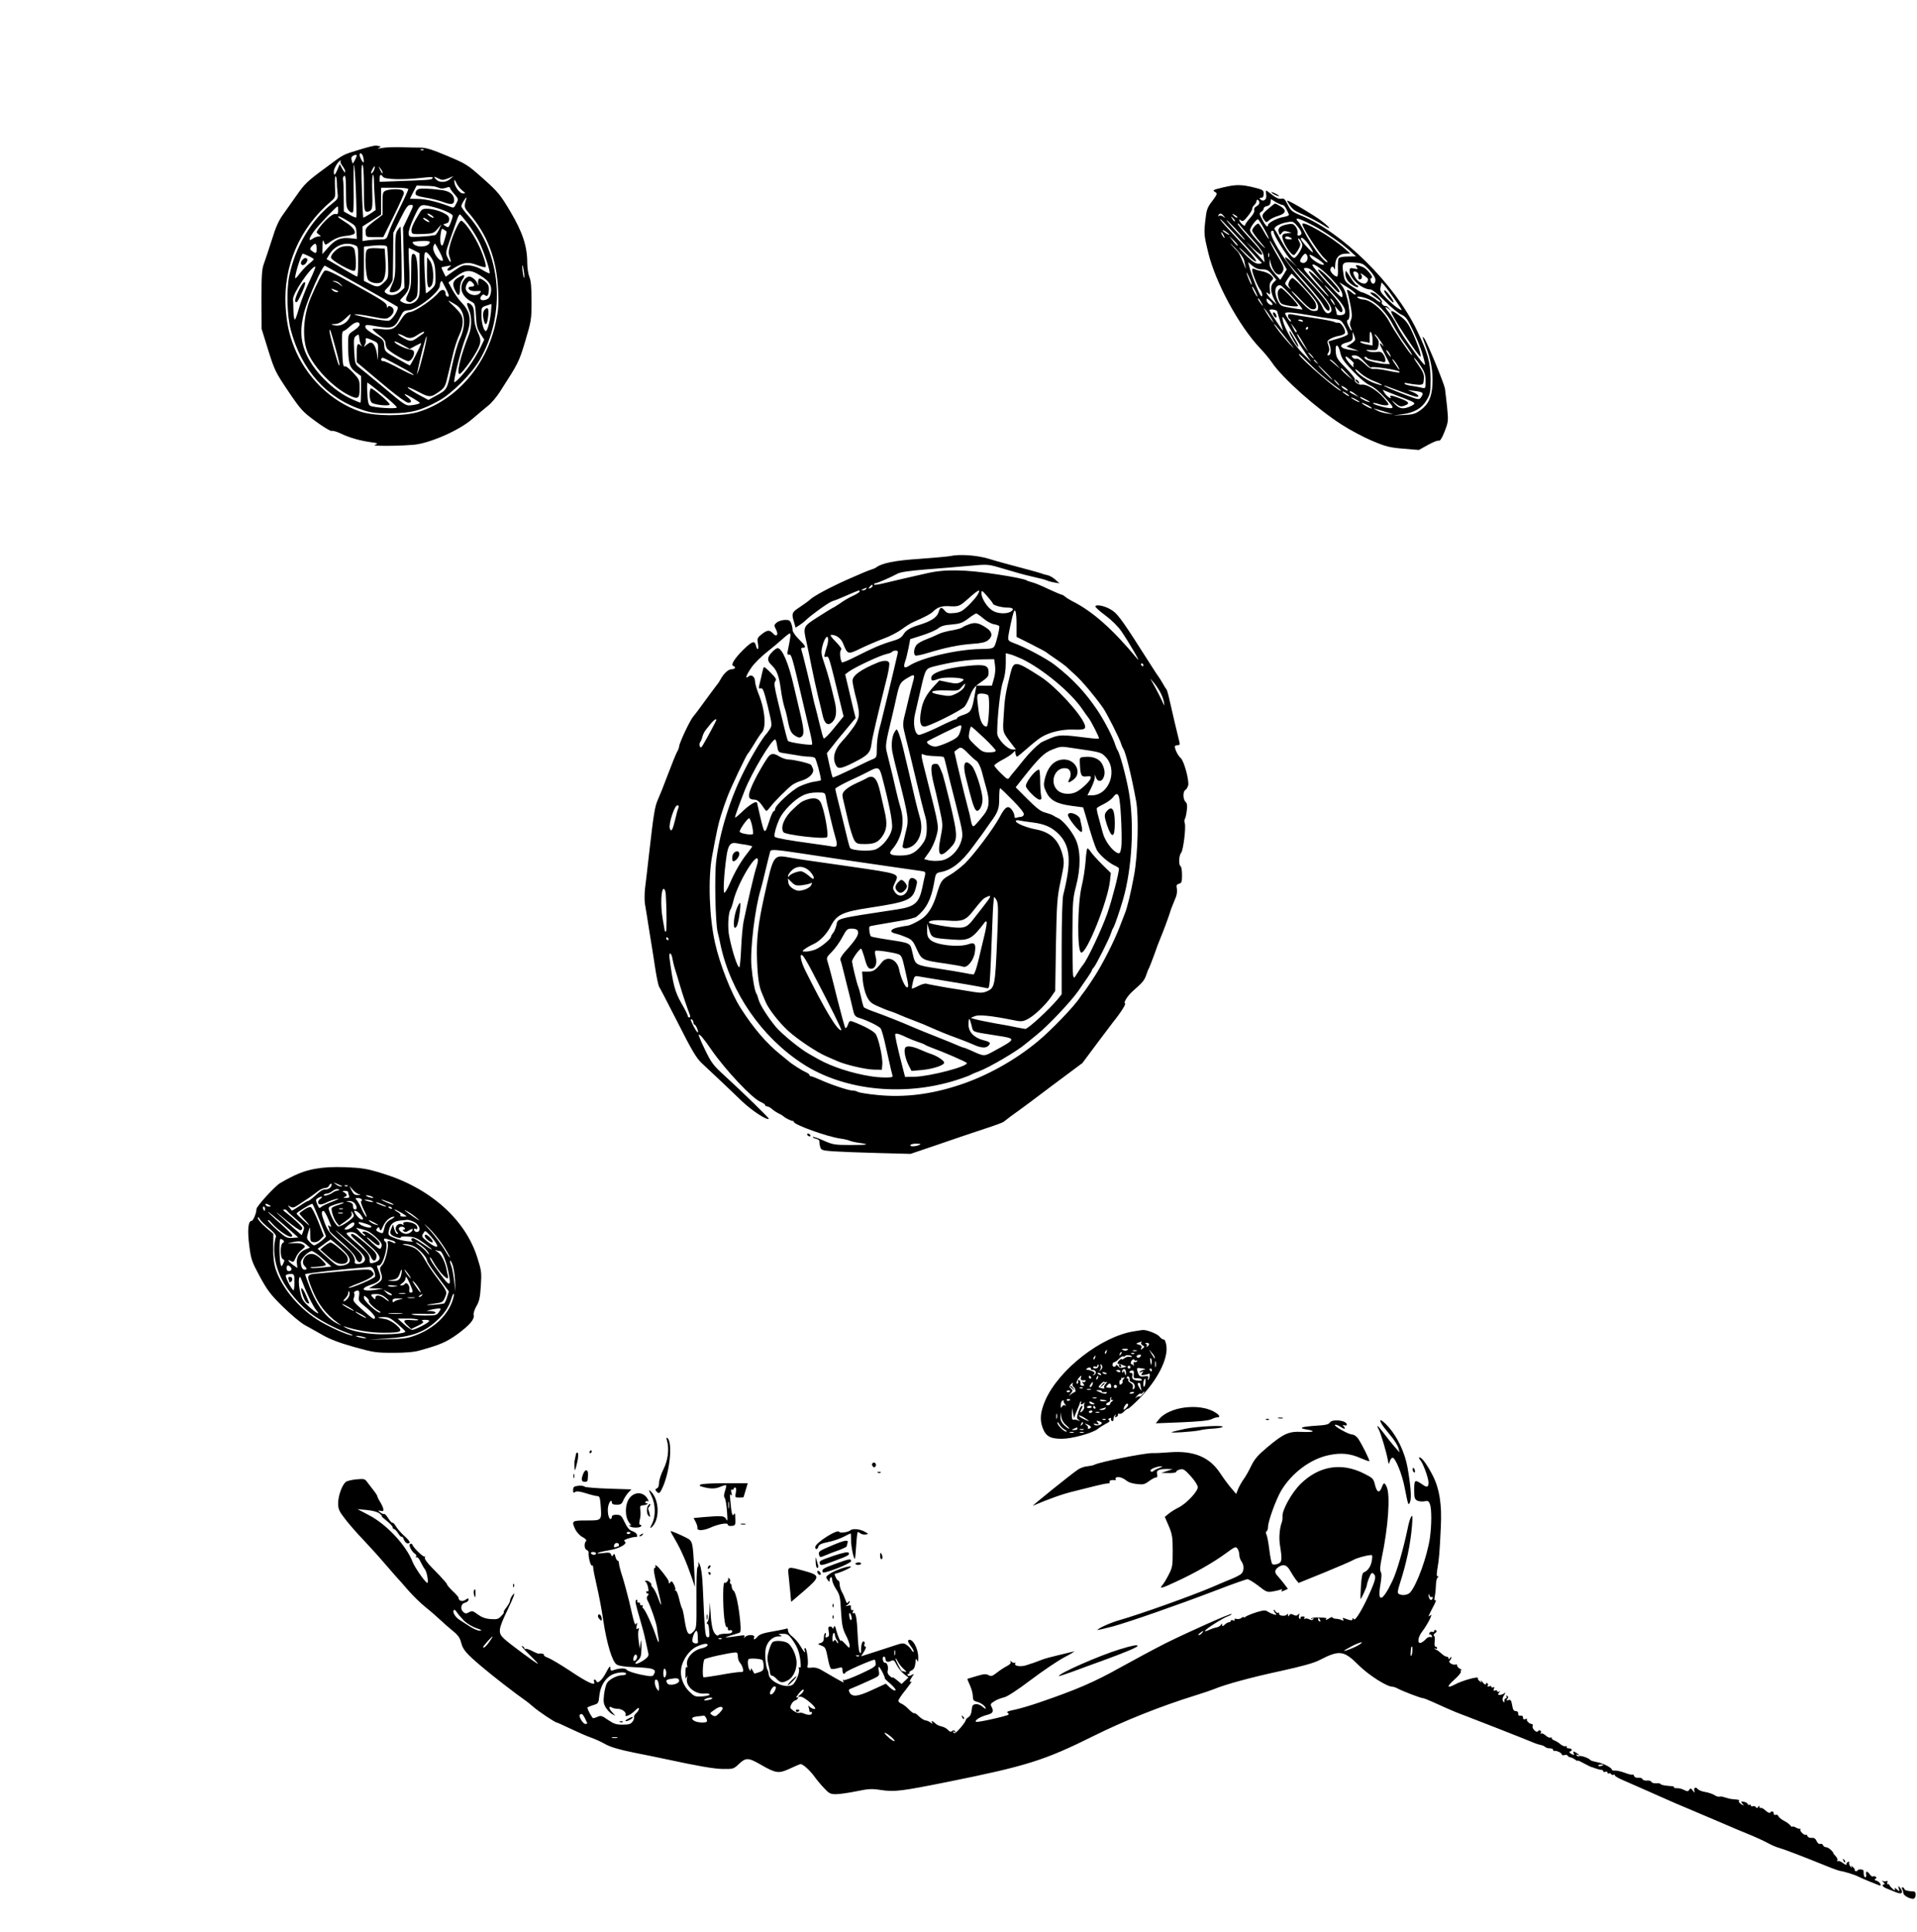 <?xml version="1.0" standalone="no"?>
<!DOCTYPE svg PUBLIC "-//W3C//DTD SVG 20010904//EN"
 "http://www.w3.org/TR/2001/REC-SVG-20010904/DTD/svg10.dtd">
<svg version="1.0" xmlns="http://www.w3.org/2000/svg"
 width="1338pt" height="1348pt" viewBox="0 0 1338 1348"
 preserveAspectRatio="xMidYMid meet">

<g transform="translate(0,1348) scale(0.1,-0.1)"
fill="#000000" stroke="none">
<path d="M2510 12436 c-121 -37 -106 -29 -235 -125 -131 -96 -148 -113 -206
-196 -27 -38 -68 -97 -92 -130 -32 -44 -53 -91 -80 -180 -21 -66 -46 -140 -55
-165 -14 -37 -17 -81 -17 -250 l1 -205 46 -148 c44 -140 51 -155 140 -287 88
-130 100 -143 191 -210 55 -40 104 -70 112 -67 7 3 36 -5 63 -18 59 -29 138
-51 212 -61 42 -5 50 -9 35 -15 -17 -6 -15 -8 10 -9 54 -3 179 0 250 6 110 9
318 99 410 179 39 33 89 76 112 94 23 18 59 61 81 95 133 207 133 207 178 355
42 141 44 151 44 279 0 95 -4 143 -15 169 -8 19 -15 65 -15 100 0 115 -33 213
-118 357 -71 119 -86 137 -190 230 -109 97 -119 103 -250 158 -104 44 -149 58
-187 58 -27 0 -90 1 -140 3 -49 1 -108 -1 -130 -6 -27 -5 -34 -4 -20 2 11 5
15 10 8 10 -6 1 -17 3 -25 5 -7 3 -60 -10 -118 -28z m447 -2 c-3 -3 -12 -4
-19 -1 -8 3 -5 6 6 6 11 1 17 -2 13 -5z m-423 -46 c10 -40 6 -54 -9 -28 -8 14
-14 31 -15 38 0 21 17 13 24 -10z m-44 5 c-1 -5 -7 -19 -14 -32 l-14 -24 -7
23 c-5 15 -3 25 6 31 17 11 29 11 29 2z m-113 -39 c-3 -4 3 -18 13 -32 11 -13
20 -32 20 -41 -1 -9 -9 0 -20 19 l-19 35 -15 -37 c-19 -44 -26 -48 -26 -14 0
22 34 76 47 76 4 0 3 -3 0 -6z m107 -205 c4 -99 5 -183 3 -186 -3 -3 -24 5
-46 18 l-41 23 -1 100 c0 56 -2 111 -5 123 -2 11 2 23 9 26 9 3 12 -23 12
-108 0 -97 3 -116 19 -134 12 -13 23 -18 29 -12 5 5 7 81 5 170 -1 89 0 161 3
161 3 0 9 -81 13 -181z m56 21 c0 -134 2 -162 15 -166 8 -4 22 0 31 7 13 11
15 33 12 131 -2 65 0 118 5 118 4 0 7 -19 7 -42 0 -24 3 -79 6 -123 l6 -81
-42 -28 c-23 -15 -43 -26 -45 -24 -1 2 -6 85 -9 186 -5 125 -4 182 3 182 7 0
11 -55 11 -160z m73 130 c-5 -19 -23 -39 -23 -25 0 9 20 45 24 45 2 0 2 -9 -1
-20z m57 -24 c0 -12 -5 -7 -19 24 -11 24 -11 24 3 6 9 -11 16 -24 16 -30z m4
-31 c13 -17 135 -21 261 -7 81 9 95 8 81 -5 -8 -8 -31 -10 -243 -17 l-123 -5
0 25 c0 27 8 31 24 9z m-323 -32 c0 -21 2 -56 5 -79 5 -38 3 -42 -38 -75 -146
-114 -257 -302 -299 -504 -20 -99 -16 -276 10 -375 74 -282 253 -482 506 -562
58 -19 92 -23 195 -22 142 1 212 20 337 90 88 49 225 186 280 281 188 322 154
749 -81 1010 -25 28 -46 57 -46 64 0 8 10 28 21 44 12 17 18 22 15 12 -18 -56
-17 -65 12 -98 134 -155 199 -325 209 -545 5 -101 2 -138 -17 -225 -62 -295
-271 -538 -535 -622 -103 -33 -310 -32 -410 1 -203 68 -381 242 -463 452 -37
95 -52 171 -59 285 -15 282 99 544 316 729 33 28 33 29 29 102 -2 41 0 74 4
74 5 0 8 -17 9 -37z m776 22 l38 16 -24 -21 c-28 -24 -73 -26 -95 -4 -24 23
-19 26 13 9 26 -13 34 -13 68 0z m99 -84 c25 -20 26 -21 5 -21 -24 0 -61 53
-60 85 0 15 4 12 14 -11 8 -18 26 -41 41 -53z m-186 26 c8 -3 23 -8 33 -11 9
-3 28 -1 42 4 16 6 25 6 25 0 0 -5 14 -25 31 -44 29 -34 30 -36 14 -65 -18
-36 -14 -35 -62 -16 -75 28 -156 47 -208 47 l-54 1 23 46 24 46 58 -2 c33 0
66 -3 74 -6z m-190 -17 c0 -5 -27 -65 -60 -132 -34 -67 -68 -143 -76 -170 -16
-47 -17 -48 -58 -49 -22 0 -60 -2 -83 -5 l-43 -6 0 51 0 51 65 41 65 42 0 94
0 93 95 0 c56 0 95 -4 95 -10z m1 -189 l-38 -80 5 -210 5 -210 -28 -25 c-30
-28 -71 -33 -99 -13 -17 12 -16 15 13 44 17 17 32 42 32 55 1 13 2 91 3 173
l1 150 49 98 c41 81 52 97 72 97 23 0 23 0 -15 -79z m156 69 c76 -18 153 -51
153 -66 0 -8 -7 -30 -15 -50 -13 -32 -16 -34 -35 -22 -20 13 -20 13 2 18 16 4
23 13 23 30 0 20 -10 30 -47 48 -26 12 -68 23 -94 25 -42 2 -49 -1 -65 -28
-44 -72 -60 -108 -57 -128 3 -21 8 -22 78 -20 71 3 77 5 103 35 l28 33 -17
-37 c-10 -21 -22 -38 -28 -39 -6 0 -19 -2 -28 -4 -10 -2 -48 -5 -85 -7 -67 -3
-68 -2 -71 23 -2 14 14 63 37 112 44 94 44 94 118 77z m-647 -29 c0 -24 -4
-28 -19 -24 -19 5 -81 -50 -119 -106 -15 -22 -15 -24 3 -37 18 -14 18 -14 -1
-14 -11 0 -30 -7 -42 -16 -31 -21 -28 -1 7 49 25 36 158 177 168 177 2 0 3
-13 3 -29z m656 -36 c10 -8 14 -15 8 -15 -5 0 -19 7 -30 15 -10 8 -14 15 -8
15 5 0 19 -7 30 -15z m248 -54 c25 -32 61 -90 80 -127 34 -70 81 -212 73 -221
-3 -2 -25 8 -49 23 -25 16 -62 29 -91 32 -43 4 -53 1 -107 -37 l-59 -42 -16
32 c-9 17 -15 32 -13 33 2 2 19 6 38 9 32 6 34 6 16 -8 -26 -20 -11 -33 17
-15 79 50 112 56 178 30 29 -11 55 -17 58 -14 9 9 -20 99 -56 169 -36 72 -97
155 -114 155 -13 0 -54 -87 -75 -159 -14 -51 -15 -69 -6 -94 16 -43 6 -47 -13
-6 -16 33 -15 37 15 124 17 50 39 111 48 137 8 26 19 45 24 42 4 -3 28 -31 52
-63z m-834 16 c53 -32 55 -35 58 -79 l3 -45 -50 5 c-66 6 -102 -10 -151 -66
l-40 -45 1 54 c0 44 2 50 10 30 9 -22 10 -22 32 -7 45 33 74 44 121 50 27 2
53 9 58 14 16 16 -10 51 -63 83 -27 17 -49 33 -49 35 0 10 18 2 70 -29z m556
8 c10 -8 14 -15 8 -15 -5 0 -19 7 -30 15 -10 8 -14 15 -8 15 5 0 19 -7 30 -15z
m131 -80 c2 -1 -4 -26 -13 -55 -13 -45 -18 -51 -26 -36 -5 10 -7 39 -3 67 6
44 9 48 23 37 10 -7 18 -13 19 -13z m-117 -72 c0 -19 -26 -33 -60 -33 -32 0
-60 14 -60 30 0 3 27 7 60 8 33 2 60 -1 60 -5z m-790 -49 c0 -35 -5 -37 -38
-11 -10 8 -9 14 4 28 25 28 34 23 34 -17z m264 26 c26 -9 26 -11 26 -115 0
-58 -3 -105 -7 -105 -4 0 -39 19 -77 42 -39 23 -86 50 -104 61 l-33 19 19 31
c37 64 111 92 176 67z m596 -50 c21 -42 26 -60 17 -60 -29 0 -72 70 -62 100 4
11 8 20 11 20 2 0 17 -27 34 -60z m-368 38 c2 -7 5 -59 7 -116 2 -102 2 -103
-28 -132 -35 -35 -49 -37 -101 -10 l-40 20 0 120 0 119 28 3 c80 10 130 8 134
-4z m190 -26 l36 -19 1 -150 c2 -138 0 -151 -19 -176 -23 -29 -65 -36 -102
-16 -20 11 -20 11 5 37 46 50 49 65 43 208 -4 74 -5 134 -3 134 1 0 19 -8 39
-18z m121 -54 c19 -32 25 -57 26 -115 2 -71 1 -74 -30 -103 -18 -16 -34 -28
-36 -27 -1 2 -5 67 -9 145 -5 123 -4 142 9 142 8 0 26 -19 40 -42z m-858 15
c19 -9 35 -19 35 -22 0 -3 -16 -19 -36 -34 -19 -16 -48 -47 -65 -69 -16 -23
-29 -35 -29 -27 0 32 44 169 54 169 3 0 21 -8 41 -17z m1504 -127 c2 -45 -6
-27 -12 29 -4 34 -3 42 3 25 4 -14 8 -38 9 -54z m-1139 -81 c135 -75 249 -141
254 -145 14 -14 -36 -95 -62 -98 -12 -2 -75 7 -139 19 -65 13 -109 25 -98 26
11 2 65 -5 120 -16 96 -19 101 -19 125 -2 32 23 37 56 11 70 -14 8 -21 8 -24
-2 -4 -8 -6 -6 -6 4 -1 25 -23 39 -229 154 -157 88 -195 105 -207 95 -14 -11
-55 -92 -95 -185 -54 -126 -63 -291 -22 -385 47 -108 174 -240 284 -296 68
-34 78 -28 78 46 0 59 -2 63 -46 110 -26 27 -50 47 -55 44 -14 -8 -18 13 -21
134 -3 82 0 112 9 112 6 0 27 15 46 33 35 32 67 38 67 11 0 -7 -18 -26 -40
-40 -40 -27 -40 -27 -40 -93 0 -133 8 -163 51 -196 l39 -29 0 -93 c0 -51 -2
-93 -4 -93 -2 0 -25 9 -50 20 -141 60 -286 207 -337 339 -33 87 -34 161 -6
273 25 94 131 332 145 324 4 -2 117 -65 252 -141z m-360 33 c-27 -57 -59 -140
-72 -185 -13 -46 -26 -83 -30 -83 -5 0 -9 28 -10 63 0 34 -2 69 -3 77 -5 39
125 230 156 230 4 0 -14 -46 -41 -102z m1196 37 c63 -40 79 -69 70 -120 -5
-26 -14 -39 -33 -46 -33 -12 -52 3 -33 26 9 11 16 12 25 5 17 -14 26 0 27 42
1 23 -6 37 -28 55 -36 28 -49 25 -47 -13 1 -20 0 -22 -4 -7 -4 23 -38 53 -58
53 -26 0 -55 -41 -55 -79 0 -38 28 -75 76 -99 19 -10 22 -22 26 -96 4 -71 9
-91 31 -125 l27 -41 -30 -62 c-17 -34 -50 -89 -74 -122 -46 -64 -106 -126
-106 -110 0 37 53 243 79 306 45 112 39 178 -26 245 -20 21 -49 61 -65 90
l-28 52 52 40 c68 51 101 53 174 6z m-980 -57 c19 -23 19 -23 -1 -7 -11 10
-29 19 -40 22 -19 4 -19 5 1 6 11 0 29 -9 40 -21z m738 -35 c21 -43 23 -53 11
-53 -8 0 -15 9 -15 20 0 32 -28 36 -50 7 -35 -44 -157 -128 -195 -134 -30 -5
-42 -15 -70 -59 -39 -61 -60 -70 -141 -60 -30 3 -54 3 -54 -1 1 -5 21 -23 45
-41 28 -20 45 -40 45 -53 0 -11 5 -29 10 -39 11 -20 127 -90 150 -90 18 0 39
31 40 56 0 17 -8 23 -35 27 -36 6 -110 45 -101 54 2 3 28 -8 55 -24 l51 -28
40 22 c22 12 40 20 40 18 0 -11 -74 -155 -79 -155 -3 0 -44 22 -91 49 -83 47
-85 49 -88 89 -3 39 -6 43 -68 77 -41 23 -64 42 -64 54 0 17 5 17 85 3 102
-17 122 -9 158 65 20 41 26 46 58 48 60 3 219 128 219 172 0 18 10 37 15 31 2
-2 14 -27 29 -55z m184 45 c18 -18 15 -28 -8 -28 -11 0 -20 -4 -20 -9 0 -16
23 -25 59 -22 30 2 32 0 21 -14 -16 -20 -59 -19 -82 2 -20 18 -23 36 -8 64 12
22 21 24 38 7z m-943 -66 c-10 -2 -25 3 -33 12 -15 14 -13 15 17 3 23 -8 28
-13 16 -15z m836 -95 c55 -41 63 -136 20 -229 -17 -36 -42 -123 -59 -206 -32
-155 -30 -151 -115 -197 l-47 -26 -76 41 c-94 53 -90 66 6 16 77 -41 87 -41
148 3 35 26 41 37 56 103 10 40 26 110 37 154 10 45 30 106 44 135 27 58 32
107 14 142 -6 12 -32 42 -57 65 -37 34 -40 40 -17 27 17 -9 37 -22 46 -28z
m236 -44 c-8 -71 -25 -133 -36 -133 -15 0 -31 60 -31 114 0 50 1 52 33 63 17
5 34 11 36 12 2 0 1 -25 -2 -56z m-984 -30 c-16 -47 -69 -75 -113 -62 -23 6
-23 7 8 8 22 1 44 12 70 36 43 40 43 40 35 18z m-104 -211 c30 -109 36 -141
26 -130 -7 7 -65 215 -65 235 0 29 7 11 39 -105z m620 95 c-2 -2 -21 -15 -41
-30 -45 -33 -55 -33 -109 -2 -24 14 -37 25 -29 25 8 -1 26 -7 40 -15 36 -20
56 -18 97 10 20 13 39 22 42 20 2 -3 2 -6 0 -8z m-436 -87 c9 -12 9 -13 -3 -2
-25 22 -30 13 -30 -52 l0 -64 53 -44 c28 -24 104 -88 168 -141 67 -55 126 -97
138 -97 28 0 26 14 -5 39 -15 12 -23 21 -19 21 12 0 105 -55 105 -62 0 -4 -20
-10 -45 -14 -54 -8 -47 -12 -220 133 -72 59 -143 118 -159 130 -27 21 -29 29
-34 114 -4 82 -3 94 14 106 18 13 19 12 22 -19 2 -18 9 -40 15 -48z m433 -53
c-14 -56 -30 -114 -36 -127 l-11 -25 5 25 c20 98 60 252 64 242 2 -6 -8 -58
-22 -115z m-351 86 c35 -17 35 -17 34 -77 l-2 -61 -6 46 c-7 47 -25 79 -44 79
-6 0 -19 -8 -30 -17 -19 -17 -20 -17 -10 2 6 11 8 26 6 33 -6 17 10 15 52 -5z
m223 -200 c35 -19 61 -37 59 -40 -3 -2 -48 18 -100 46 -51 28 -101 51 -110 51
-17 0 -22 11 -11 22 5 6 20 -2 162 -79z m-158 -174 c55 -45 100 -86 100 -92 0
-12 -164 -2 -187 12 -11 6 -17 30 -19 85 -3 42 -2 76 1 76 2 0 50 -37 105 -81z"/>
<path d="M2916 12158 c-9 -5 -16 -17 -16 -27 0 -15 14 -20 70 -30 39 -6 93
-20 121 -30 57 -22 79 -19 79 13 -1 39 -31 63 -90 70 -94 12 -148 13 -164 4z"/>
<path d="M2693 12150 c-21 -9 -23 -16 -23 -89 l0 -80 -61 -46 c-54 -42 -60
-50 -57 -79 3 -31 3 -31 63 -31 l60 0 72 145 c39 80 72 152 72 161 1 9 -6 20
-15 23 -23 9 -85 6 -111 -4z"/>
<path d="M2775 11874 c-15 -23 -17 -49 -16 -176 1 -130 -1 -155 -19 -195 -11
-25 -20 -49 -20 -54 0 -17 47 -9 66 12 18 20 19 36 16 228 -2 113 -5 207 -6
209 -2 1 -11 -9 -21 -24z"/>
<path d="M2390 11759 c-34 -7 -80 -51 -80 -76 0 -20 151 -104 166 -92 11 9 11
87 -1 145 -6 25 -35 33 -85 23z"/>
<path d="M2561 11736 c-18 -21 -9 -192 10 -211 21 -22 71 -28 92 -13 24 18 33
68 27 158 l-5 75 -56 3 c-40 2 -59 -1 -68 -12z"/>
<path d="M2870 11594 c0 -100 -3 -124 -21 -162 -18 -37 -19 -46 -8 -53 20 -12
24 -11 50 10 22 18 24 27 25 113 1 139 -7 202 -28 206 -16 3 -18 -8 -18 -114z"/>
<path d="M2980 11583 c0 -102 7 -126 30 -98 23 27 16 145 -10 176 l-19 24 -1
-102z"/>
<path d="M2112 11668 c-17 -17 -15 -38 3 -38 16 0 38 34 28 44 -9 9 -18 7 -31
-6z"/>
<path d="M2087 11457 c-28 -55 -35 -91 -16 -85 10 3 59 111 59 130 0 22 -20 2
-43 -45z"/>
<path d="M3197 11542 c-36 -22 -42 -44 -21 -87 22 -47 34 -44 34 8 0 24 7 52
15 63 28 37 17 44 -28 16z"/>
<path d="M3260 11359 c0 -5 7 -26 15 -46 19 -45 18 -117 -2 -168 -59 -151 -89
-275 -65 -275 11 0 76 84 111 145 40 69 43 90 15 148 -16 34 -24 70 -24 105 0
29 -4 61 -10 71 -11 21 -40 36 -40 20z"/>
<path d="M3380 11315 c-8 -9 -10 -29 -7 -51 11 -67 28 -59 35 16 5 51 -5 63
-28 35z"/>
<path d="M2580 10726 c0 -26 6 -48 14 -55 20 -17 126 -27 126 -13 0 13 -116
112 -131 112 -5 0 -9 -20 -9 -44z"/>
<path d="M8540 12173 c-75 -18 -81 -21 -57 -34 15 -9 13 -15 -22 -62 -36 -47
-40 -60 -49 -142 -9 -84 -8 -99 20 -214 51 -212 215 -515 363 -671 29 -30 66
-75 83 -100 73 -109 315 -324 488 -434 59 -38 155 -89 213 -113 92 -39 120
-46 215 -54 l109 -9 63 35 c34 19 68 33 76 30 9 -4 22 16 41 64 26 68 27 73
17 173 -6 57 -13 114 -15 128 -10 45 -125 324 -145 350 -15 20 -13 9 9 -50 39
-101 54 -183 49 -272 -4 -89 -29 -142 -86 -182 -34 -24 -52 -29 -114 -32 l-73
-3 60 8 c86 11 138 41 172 98 26 44 28 56 28 148 -1 116 -19 181 -96 341 -157
325 -518 682 -810 801 -61 25 -70 33 -91 75 -19 39 -27 46 -45 41 -16 -3 -35
5 -62 26 -21 17 -41 31 -43 31 -3 0 -3 -13 0 -30 5 -33 -20 -52 -41 -31 -8 8
-7 11 6 11 12 0 17 8 17 28 0 25 -4 28 -73 45 -85 20 -120 20 -207 0z m250
-108 c0 -8 -9 -19 -21 -25 -13 -7 -18 -17 -15 -27 4 -9 -7 -30 -29 -54 -19
-22 -35 -44 -35 -51 0 -6 -9 -3 -20 7 -22 20 -28 44 -7 26 11 -8 21 -2 45 29
18 21 32 45 32 53 0 8 7 20 15 27 8 7 15 19 15 27 0 8 5 11 10 8 6 -3 10 -13
10 -20z m161 -15 c12 0 25 -20 45 -66 3 -7 -12 -14 -37 -18 -45 -7 -109 -41
-109 -57 0 -21 -17 -6 -39 37 -23 42 -23 47 -8 56 9 5 17 15 17 23 0 7 10 15
23 17 14 2 23 11 25 26 l3 23 33 -21 c19 -11 40 -20 47 -20z m-410 -77 c13
-16 12 -17 -3 -5 -9 8 -23 10 -29 6 -8 -4 -9 -3 -5 4 10 17 21 15 37 -5z m95
-11 c-4 -3 -14 2 -24 12 -16 18 -16 18 6 6 13 -6 21 -14 18 -18z m-17 -26 c-3
-3 -11 5 -18 17 -13 21 -12 21 5 5 10 -10 16 -20 13 -22z m61 -156 c63 -69
119 -128 125 -132 5 -4 -3 -8 -20 -8 -22 0 -42 13 -82 52 -29 29 -53 55 -53
59 0 3 25 -19 56 -50 36 -35 59 -51 61 -43 3 7 -48 69 -114 138 -65 69 -125
135 -133 147 -21 31 27 -18 160 -163z m491 124 c78 -42 188 -118 245 -169 l49
-44 -57 -1 c-34 0 -60 -5 -64 -12 -5 -7 -7 -39 -6 -70 2 -32 -1 -58 -5 -58
-21 1 -54 37 -47 53 8 22 21 22 27 0 3 -10 5 1 6 25 1 52 28 82 74 82 l32 1
-38 33 c-96 85 -297 201 -297 172 0 -25 117 -206 154 -238 17 -16 26 -28 20
-28 -24 0 -114 120 -163 219 -17 33 -35 62 -41 66 -5 3 -10 10 -10 16 0 11 43
-6 121 -47z m-482 -98 c5 -14 -122 123 -128 137 -2 6 25 -20 60 -57 35 -38 66
-73 68 -80z m134 77 c21 -36 35 -68 33 -70 -2 -2 -18 21 -35 52 -17 30 -34 55
-38 55 -13 0 -43 -34 -43 -49 0 -9 26 -45 57 -81 36 -41 43 -52 19 -30 -21 19
-51 52 -67 72 -26 32 -29 40 -18 60 14 28 40 58 49 58 3 0 23 -30 43 -67z
m260 -25 c3 -10 -2 -18 -13 -21 -13 -3 -16 1 -13 17 3 12 -4 32 -14 45 -16 19
-24 22 -55 16 -53 -10 -72 -26 -63 -55 7 -22 8 -23 21 -6 10 14 19 17 41 10
l28 -8 -32 -4 c-25 -2 -33 -8 -33 -23 0 -36 58 -129 81 -129 4 0 17 16 29 35
16 27 19 39 11 54 -16 29 -13 38 4 15 8 -10 15 -27 15 -36 0 -22 -42 -87 -57
-88 -15 0 -51 48 -93 125 -17 33 -36 65 -42 72 -13 16 27 41 83 52 41 8 46 6
71 -23 15 -17 29 -38 31 -48z m-431 53 c2 -4 39 -47 83 -95 64 -70 81 -95 86
-127 l5 -40 -24 28 c-14 15 -44 48 -66 73 l-41 45 52 -49 c29 -28 55 -47 59
-44 10 10 -6 31 -94 127 -46 50 -79 91 -74 91 6 0 12 -4 14 -9z m-72 -68 c0
-7 -39 17 -46 28 -3 6 5 3 20 -6 14 -10 26 -19 26 -22z m310 18 c0 -21 85
-159 124 -201 l41 -45 -42 40 c-24 21 -43 34 -43 28 0 -15 30 -52 141 -175 53
-59 107 -126 120 -149 26 -47 49 -61 49 -32 0 29 -42 81 -184 232 -28 29 -46
52 -41 50 6 -2 57 -54 113 -116 109 -118 142 -172 118 -192 -21 -18 -39 -4
-59 42 -10 25 -63 93 -125 161 -141 155 -268 366 -221 366 5 0 9 -4 9 -9z
m-350 -21 c6 -11 8 -20 6 -20 -3 0 -10 9 -16 20 -6 11 -8 20 -6 20 3 0 10 -9
16 -20z m99 -74 c-3 -3 -18 12 -33 32 l-29 37 34 -32 c18 -18 31 -35 28 -37z
m371 54 c12 -8 9 -10 -12 -10 -16 0 -28 5 -28 10 0 13 20 13 40 0z m124 -47
c19 -26 32 -50 29 -53 -6 -5 -83 80 -83 93 0 19 23 2 54 -40z m-451 -109 c4
-16 9 -40 12 -54 3 -14 -5 4 -19 40 -14 35 -31 69 -38 75 -7 6 -26 27 -43 46
-16 19 -5 10 26 -22 31 -31 59 -69 62 -85z m242 36 l56 -100 -22 -37 -23 -36
-38 44 c-27 31 -38 53 -37 74 l1 30 7 -30 c16 -65 55 -100 78 -69 19 26 16 41
-21 103 -40 67 -68 121 -62 121 2 0 29 -45 61 -100z m-68 -12 c-3 -7 -5 -2 -5
12 0 14 2 19 5 13 2 -7 2 -19 0 -25z m267 7 c12 -31 -17 -62 -43 -45 -10 6 -9
13 4 34 20 30 30 33 39 11z m113 -63 c-16 -3 -74 31 -89 53 -19 26 -4 22 49
-12 37 -25 51 -39 40 -41z m-427 -32 c32 0 44 -6 68 -36 l30 -36 -20 -20 c-23
-23 -21 -66 7 -121 l16 -32 -36 35 c-33 32 -50 65 -21 41 12 -10 13 -6 9 29
-4 30 -1 45 11 59 17 18 17 20 -3 40 -11 11 -37 23 -58 27 -21 4 -46 11 -55
16 -13 6 -18 5 -18 -6 0 -22 39 -118 56 -137 15 -17 20 -60 5 -43 -13 13 -56
118 -75 182 l-15 53 30 -25 c21 -18 42 -26 69 -26z m746 -2 c28 -30 44 -56 44
-72 0 -31 -25 -35 -33 -6 -3 11 -1 20 5 20 20 0 -29 63 -59 76 -44 19 -59 18
-43 -1 11 -13 8 -14 -19 -9 -28 6 -31 4 -31 -17 0 -52 86 -129 146 -129 11 0
53 -34 98 -79 43 -44 96 -87 116 -96 33 -15 43 -29 83 -113 43 -91 67 -157 82
-227 5 -23 -6 -12 -52 50 -88 120 -118 165 -146 221 -14 28 -37 65 -51 82 -32
37 -34 52 -3 26 l22 -19 -19 22 c-10 13 -22 20 -26 18 -4 -3 -13 2 -20 10 -7
8 -9 15 -6 15 15 0 -35 59 -55 65 -36 12 -31 -1 12 -29 22 -15 38 -30 35 -33
-3 -4 -16 3 -29 14 -21 19 -86 52 -104 54 -4 0 -33 17 -63 37 -52 35 -55 41
-63 90 -13 80 -8 85 69 80 64 -4 68 -6 110 -50z m-249 -78 c47 -53 63 -78 63
-100 0 -27 -8 -21 -105 84 -58 63 -105 119 -105 126 0 23 86 -41 147 -110z
m-113 32 l49 -57 -51 49 c-81 78 -73 45 13 -49 42 -47 73 -85 68 -84 -4 0 -48
45 -96 100 -85 95 -88 99 -60 99 22 0 39 -13 77 -58z m287 14 c1 -6 1 -17 0
-23 -1 -7 3 -13 8 -13 18 0 23 21 9 37 -7 9 2 6 20 -7 35 -26 36 -28 23 -49
-14 -22 -59 -5 -81 31 -10 17 -17 35 -14 39 6 11 34 0 35 -15z m-745 -73 c-4
-4 -36 73 -35 85 0 4 9 -13 20 -37 11 -24 18 -46 15 -48z m373 -24 c71 -78 91
-107 91 -130 0 -25 -4 -29 -29 -29 -23 0 -43 15 -94 67 -36 37 -64 69 -62 71
2 3 29 -23 60 -56 31 -34 65 -64 77 -68 30 -9 43 9 29 43 -14 33 -144 173
-160 173 -6 0 -16 -11 -23 -25 -8 -19 -8 -28 3 -42 12 -15 10 -15 -9 1 -12 11
-22 23 -22 28 0 8 41 68 46 68 2 0 44 -45 93 -101z m354 -42 c-3 -5 -12 -2
-21 6 -33 28 -46 32 -38 11 4 -10 14 -53 22 -94 11 -58 12 -81 3 -103 -9 -21
-9 -34 0 -53 6 -14 7 -23 2 -20 -4 3 -14 20 -22 38 -10 24 -10 33 -1 36 27 9
0 179 -37 231 l-23 31 60 -37 c33 -21 57 -42 55 -46z m279 -46 c50 -72 50 -74
20 -55 -18 10 -54 41 -82 69 -45 46 -50 54 -44 83 l7 32 24 -27 c13 -16 47
-61 75 -102z m-718 24 c43 -47 72 -85 66 -85 -6 0 -43 5 -81 12 -67 11 -71 13
-90 49 -29 58 -21 109 16 109 7 0 47 -38 89 -85z m294 11 c61 -66 81 -104 67
-125 -7 -12 -55 -15 -55 -3 0 4 -3 18 -7 32 l-6 25 21 -25 c11 -14 23 -22 27
-18 16 15 -8 58 -67 123 -35 38 -58 66 -52 64 6 -2 38 -35 72 -73z m-554 27
c9 -18 14 -33 12 -33 -6 0 -36 55 -36 66 0 11 5 3 24 -33z m793 -53 c58 -26
121 -93 162 -170 19 -36 50 -87 70 -115 50 -68 75 -109 64 -102 -14 9 -127
176 -152 225 -42 83 -134 162 -188 162 -10 0 -25 5 -33 10 -28 18 32 11 77
-10z m-746 -35 c7 -13 3 -12 -10 5 -11 14 -21 30 -21 35 0 11 14 -7 31 -40z
m69 -3 c-15 -5 -40 17 -40 36 0 12 6 10 26 -9 14 -13 20 -25 14 -27z m430 17
c15 -28 5 -23 -15 7 -9 15 -12 23 -6 20 6 -4 16 -16 21 -27z m-435 -113 l17
-31 -20 24 c-11 14 -27 38 -37 55 l-17 31 20 -24 c11 -14 27 -38 37 -55z m39
52 c1 -7 12 -41 23 -76 11 -34 19 -61 18 -60 -10 10 -95 138 -95 143 0 11 51
4 54 -7z m222 -27 c60 -11 135 -22 167 -26 55 -6 58 -8 83 -51 14 -24 24 -50
21 -57 -2 -6 -34 -20 -70 -30 l-65 -19 11 -33 c10 -35 5 -65 -13 -65 -7 0 -6
6 1 19 9 13 9 26 1 50 -10 28 -9 33 11 45 12 8 39 18 60 22 21 3 41 12 44 19
8 21 -26 76 -45 73 -9 -1 -23 1 -30 6 -8 4 -71 17 -140 27 -70 10 -139 22
-154 25 -21 4 -28 2 -28 -10 0 -8 5 -18 10 -21 6 -3 10 -12 10 -18 0 -7 -9 2
-20 18 -11 17 -20 33 -20 38 0 12 50 8 166 -12z m-136 -86 c23 -41 66 -112 97
-157 l55 -83 -59 58 c-57 56 -123 164 -139 230 -10 44 2 31 46 -48z m94 46 c4
-5 -3 -7 -14 -4 -23 6 -26 13 -6 13 8 0 17 -4 20 -9z m-152 -78 c25 -32 60
-76 78 -98 17 -22 9 -15 -19 15 -50 54 -116 140 -108 140 2 0 24 -26 49 -57z
m108 5 c0 -17 -10 -6 -25 25 l-16 32 20 -25 c11 -14 21 -28 21 -32z m80 22 c0
-5 -5 -10 -11 -10 -5 0 -7 5 -4 10 3 6 8 10 11 10 2 0 4 -4 4 -10z m450 -83
l0 -38 -37 7 c-21 3 -42 11 -48 16 -6 6 4 7 28 3 l37 -7 0 43 c0 32 3 40 10
29 5 -8 10 -32 10 -53z m-121 5 c1 -7 -13 -21 -30 -31 l-31 -19 44 -16 43 -15
-50 6 c-82 9 -100 36 -35 53 39 11 43 16 41 55 l-1 20 9 -20 c5 -11 10 -26 10
-33z m-381 5 c11 -19 27 -47 37 -63 l17 -29 -20 25 c-24 29 -66 100 -59 100 3
0 14 -15 25 -33z m563 -25 c17 -26 21 -36 10 -23 -31 34 -26 14 15 -62 l35
-67 -24 0 c-44 0 -137 23 -148 36 -8 10 -8 14 -1 14 6 0 13 -4 16 -9 3 -5 27
-12 52 -16 26 -3 53 -9 60 -12 19 -7 18 27 -1 54 -12 17 -22 21 -48 17 -17 -3
-43 -1 -57 5 -22 10 -20 10 19 8 43 -2 45 -1 52 31 5 25 2 39 -15 59 -11 15
-15 24 -8 20 6 -5 26 -29 43 -55z m-286 -74 c8 -37 25 -62 87 -127 49 -51 93
-88 120 -100 27 -11 67 -45 106 -87 55 -60 60 -69 43 -72 -24 -4 -136 27 -128
35 3 3 22 0 41 -7 20 -6 45 -10 56 -8 18 3 16 9 -24 54 -47 53 -118 95 -152
90 -22 -4 -56 22 -48 36 4 6 -24 41 -61 78 -61 62 -68 73 -72 115 -5 62 18 57
32 -7z m345 -9 c15 -28 5 -23 -15 7 -9 15 -12 23 -6 20 6 -4 16 -16 21 -27z
m-495 -129 c33 -29 81 -69 108 -88 26 -19 47 -36 47 -38 0 -21 -282 222 -294
253 -4 9 13 -3 36 -28 24 -24 70 -69 103 -99z m-50 120 c10 -11 16 -20 13 -20
-3 0 -13 9 -23 20 -10 11 -16 20 -13 20 3 0 13 -9 23 -20z m294 -58 c-5 -2 -5
-11 -1 -20 3 -9 -8 -1 -26 19 -42 48 -41 69 1 32 18 -15 30 -29 26 -31z m77
11 c24 -27 44 -43 44 -37 0 11 183 -16 197 -29 9 -10 -8 -9 -84 7 -37 8 -79
13 -93 11 -18 -2 -37 9 -67 38 -25 24 -47 37 -57 34 -8 -3 -20 1 -26 9 -10 12
-8 14 15 14 20 0 39 -13 71 -47z m393 -32 c25 -38 31 -59 31 -100 0 -52 -1
-53 -25 -47 -14 4 -45 9 -70 13 -25 3 -48 10 -52 15 -3 7 7 7 28 2 19 -4 50
-8 69 -9 33 0 35 2 38 39 3 32 -4 49 -39 100 -24 33 -36 55 -27 48 9 -8 31
-35 47 -61z m-166 10 c27 -46 14 -38 -18 12 -16 23 -22 37 -14 30 8 -6 22 -25
32 -42z m-562 22 c13 -16 12 -17 -3 -4 -17 13 -22 21 -14 21 2 0 10 -8 17 -17z
m135 -15 l29 -33 -35 30 c-19 17 -37 31 -39 33 -2 1 0 2 5 2 6 0 23 -15 40
-32z m-71 -58 c27 -27 47 -50 44 -50 -3 0 -27 23 -54 50 -27 28 -47 50 -44 50
3 0 27 -22 54 -50z m150 -12 l40 -42 -42 34 c-35 30 -52 50 -40 50 2 0 21 -19
42 -42z m186 -48 c33 -13 57 -25 55 -28 -3 -2 -31 6 -63 18 -54 22 -123 73
-123 92 0 5 16 -7 35 -25 20 -19 63 -45 96 -57z m-256 -10 c10 -11 16 -20 13
-20 -3 0 -13 9 -23 20 -10 11 -16 20 -13 20 3 0 13 -9 23 -20z m71 -51 c4 -8
1 -8 -14 0 -12 6 -24 16 -28 22 -4 8 -1 8 14 0 12 -6 24 -16 28 -22z m355 -5
c52 -20 104 -38 117 -41 36 -9 25 13 -15 30 l-38 15 40 -5 c70 -8 76 -14 52
-47 -12 -17 -18 -16 -107 18 -100 38 -159 64 -149 65 4 1 49 -15 100 -35z m44
-55 c78 -30 81 -34 42 -53 -52 -24 -79 -20 -113 16 -23 26 -24 29 -4 12 38
-32 46 -35 74 -24 39 14 32 26 -29 49 -62 23 -79 26 -70 11 13 -22 -25 3 -40
26 l-15 24 52 -21 c29 -12 76 -30 103 -40z m-389 20 c3 -6 -5 -3 -20 6 -14 10
-26 19 -26 22 0 7 39 -17 46 -28z m44 10 l25 -20 -32 16 c-18 8 -33 18 -33 20
0 10 16 4 40 -16z m30 -55 c0 -2 -13 2 -30 11 -16 9 -30 18 -30 21 0 2 14 -2
30 -11 17 -9 30 -18 30 -21z m50 15 c26 -15 29 -18 10 -13 -27 7 -71 34 -55
34 6 -1 26 -10 45 -21z m10 -39 c19 -11 29 -19 23 -20 -7 0 -27 9 -45 20 -42
25 -24 25 22 0z m130 -47 l45 -13 -44 5 c-24 3 -55 12 -70 21 l-26 15 25 -7
c14 -4 45 -14 70 -21z"/>
<path d="M8853 12024 c-46 -39 -51 -50 -29 -79 14 -19 15 -19 34 -2 11 10 40
24 64 31 54 17 60 39 16 66 -18 11 -35 20 -38 20 -3 0 -24 -16 -47 -36z"/>
<path d="M9390 11567 c0 -12 7 -33 16 -45 18 -26 74 -58 74 -42 0 5 -5 10 -10
10 -6 0 -25 23 -42 50 -17 28 -33 50 -34 50 -2 0 -4 -10 -4 -23z"/>
<path d="M9710 11304 c0 -24 196 -322 205 -312 7 7 -21 90 -58 170 -28 61 -45
83 -84 112 -46 34 -63 42 -63 30z"/>
<path d="M9201 11593 c6 -16 133 -153 141 -153 18 0 5 22 -48 80 -53 56 -101
95 -93 73z"/>
<path d="M9661 11450 c0 -14 53 -80 64 -80 8 0 -10 31 -39 65 -16 19 -25 24
-25 15z"/>
<path d="M8922 11453 c-11 -21 2 -76 21 -91 16 -14 117 -27 117 -16 0 14 -106
124 -118 124 -6 0 -15 -8 -20 -17z"/>
<path d="M8890 11279 c7 -11 14 -18 17 -15 8 8 -5 36 -17 36 -7 0 -7 -6 0 -21z"/>
<path d="M9000 11166 c0 -15 53 -106 61 -106 5 0 -5 24 -23 53 -37 62 -38 63
-38 53z"/>
<path d="M9460 10826 c0 -2 7 -9 15 -16 13 -11 14 -10 9 4 -5 14 -24 23 -24
12z"/>
<path d="M8890 12125 c14 -8 30 -14 35 -14 6 0 -1 6 -15 14 -14 8 -29 14 -35
14 -5 0 1 -6 15 -14z"/>
<path d="M9002 12048 c28 -36 31 -38 113 -74 33 -15 84 -42 113 -60 67 -43 66
-31 -1 22 -50 39 -226 144 -242 144 -4 0 4 -14 17 -32z"/>
<path d="M6635 9600 c-22 -4 -121 -13 -220 -20 -169 -11 -262 -30 -300 -60 -5
-4 -21 -11 -35 -15 -22 -7 -61 -23 -165 -69 -123 -55 -233 -114 -260 -139 -11
-11 -44 -34 -72 -53 -56 -36 -60 -45 -41 -105 l11 -39 26 17 c14 9 35 25 46
36 41 39 161 125 185 132 14 4 43 15 65 25 56 25 117 50 121 50 2 0 4 -3 4 -8
0 -4 -17 -15 -37 -25 -45 -21 -68 -35 -108 -63 -17 -11 -37 -24 -45 -27 -8 -4
-55 -33 -105 -65 -101 -65 -101 -65 -75 -177 6 -27 22 -104 35 -170 13 -66 34
-158 45 -205 12 -47 26 -107 32 -133 13 -58 36 -74 66 -47 29 27 35 74 18 145
-31 131 -48 193 -72 264 -23 66 -24 78 -14 122 14 57 40 87 40 46 0 -14 -4
-36 -9 -49 -4 -13 -11 -35 -14 -50 -6 -22 -4 -25 11 -21 18 4 17 7 107 -364
l13 -52 -66 -81 c-36 -45 -68 -77 -73 -73 -4 4 -16 49 -28 98 -12 50 -25 104
-30 120 -5 17 -12 46 -16 65 -10 53 -74 316 -81 334 -4 11 -1 16 10 16 25 0
19 13 -28 59 -24 24 -44 52 -44 64 0 12 -4 33 -10 47 -8 21 -16 25 -46 24 -21
-1 -46 -10 -56 -19 -18 -16 -18 -20 -4 -47 20 -38 5 -57 -21 -28 -24 26 -39
25 -79 -6 -30 -24 -32 -30 -26 -65 8 -43 -4 -54 -14 -14 -9 37 -26 31 -87 -28
-62 -61 -91 -108 -71 -114 21 -8 13 -23 -11 -23 -24 0 -55 -29 -78 -71 -7 -13
-17 -29 -23 -35 -6 -7 -42 -56 -81 -109 -38 -53 -78 -106 -88 -117 -23 -28
-97 -185 -97 -208 0 -7 -7 -24 -15 -38 -8 -15 -37 -86 -64 -158 -27 -73 -59
-152 -70 -176 -21 -47 -29 -98 -61 -378 -11 -96 -23 -204 -28 -240 -4 -36 -4
-83 -1 -105 4 -22 19 -114 33 -205 15 -91 34 -210 42 -265 9 -55 20 -104 24
-110 4 -5 63 -118 130 -250 99 -196 130 -248 168 -284 96 -89 200 -188 281
-266 71 -67 175 -135 187 -122 4 4 -181 184 -309 301 -78 71 -92 89 -136 180
-27 56 -47 103 -44 106 6 6 36 -29 88 -105 99 -143 285 -340 343 -364 18 -8
32 -17 32 -22 0 -5 6 -9 13 -9 7 0 22 -8 33 -17 10 -10 33 -25 49 -33 17 -8
32 -18 35 -21 9 -10 55 -33 63 -31 4 1 7 -2 7 -6 0 -20 232 -104 325 -117 28
-4 57 -11 65 -15 8 -4 37 -11 65 -15 82 -11 65 -15 -59 -15 -109 0 -123 2
-188 31 -38 17 -72 28 -75 25 -3 -3 7 -8 21 -12 14 -3 26 -11 25 -18 -1 -6 1
-23 5 -37 7 -25 12 -27 89 -33 45 -3 186 -9 312 -12 l230 -6 195 66 c107 37
251 86 319 108 69 22 130 45 135 49 18 15 82 63 106 79 12 8 117 86 233 174
l212 158 102 137 c56 75 106 141 110 146 56 69 94 130 85 133 -13 4 19 55 56
87 68 60 80 75 92 111 7 21 16 44 20 49 3 6 19 46 35 90 15 44 34 94 41 110
20 47 61 157 69 185 4 14 13 39 20 55 7 17 17 42 23 57 6 16 9 41 6 57 -5 23
-2 29 15 34 18 4 21 13 21 60 0 31 -4 59 -10 62 -15 9 -12 76 4 94 15 18 35
180 25 208 -4 10 -3 23 1 28 4 6 10 31 13 57 5 35 3 51 -8 62 -19 18 -20 72
-2 83 8 4 16 19 20 32 8 34 -29 173 -53 192 -18 16 -40 58 -40 80 0 5 9 9 19
9 17 0 18 4 9 38 -13 50 -43 180 -64 272 -9 41 -19 77 -23 80 -3 3 -15 21 -25
40 -11 19 -24 40 -28 45 -5 6 -30 44 -56 85 -190 299 -225 349 -266 378 -42
30 -111 48 -121 31 -3 -4 28 -33 69 -63 47 -35 89 -77 114 -113 53 -78 138
-224 112 -193 -176 212 -314 334 -460 407 -19 10 -41 24 -48 31 -7 6 -17 12
-22 12 -4 0 -46 18 -92 39 -45 22 -96 43 -113 47 -16 4 -34 10 -40 14 -11 8
-94 25 -200 41 -227 35 -368 38 -493 9 -151 -34 -215 -49 -294 -68 -43 -11
-78 -16 -78 -11 0 5 5 9 11 9 11 0 106 41 154 67 20 11 83 20 195 29 91 7 226
18 300 25 130 12 138 11 210 -10 150 -44 166 -49 240 -66 41 -9 84 -20 95 -25
11 -5 36 -12 55 -15 l35 -6 -28 25 c-15 14 -40 29 -55 32 -15 3 -34 8 -42 12
-8 3 -44 13 -80 23 -177 47 -221 59 -290 80 -80 24 -200 33 -265 19z m-545
-209 c0 -5 -7 -12 -16 -15 -14 -5 -15 -4 -4 9 14 17 20 19 20 6z m-45 -21 c-3
-5 -14 -10 -23 -9 -14 0 -13 2 3 9 27 11 27 11 20 0z m778 -41 c-10 -17 -40
-51 -66 -76 -41 -39 -57 -47 -97 -51 -40 -4 -51 -1 -66 17 -25 28 -31 27 -44
-13 -11 -35 -53 -62 -135 -87 -63 -19 -92 -37 -110 -67 -13 -21 -32 -33 -79
-46 -77 -23 -137 -49 -253 -108 -51 -26 -94 -44 -97 -40 -13 21 -17 80 -6 87
8 5 -4 23 -36 56 -33 33 -43 49 -32 49 35 0 67 -24 82 -59 32 -80 33 -80 127
-34 46 22 117 52 157 67 40 14 96 43 125 64 28 21 63 43 77 49 91 40 126 59
141 74 30 30 59 41 107 39 75 -4 78 -3 143 55 69 62 89 70 62 24z m107 -61 c0
-11 61 -28 101 -28 42 0 51 -13 20 -30 -31 -16 -93 -12 -125 10 -37 23 -76 86
-76 120 1 23 3 22 40 -20 22 -25 40 -48 40 -52z m165 -146 l0 -86 100 -50 c55
-28 102 -53 105 -56 3 -3 32 -23 64 -45 33 -22 67 -47 76 -55 9 -8 37 -34 62
-57 52 -47 131 -141 195 -230 27 -37 118 -218 128 -253 4 -14 11 -29 15 -35
16 -20 59 -195 90 -366 19 -106 12 -371 -14 -514 -23 -126 -48 -228 -65 -270
-5 -11 -18 -47 -31 -80 -41 -110 -130 -285 -193 -378 -33 -51 -64 -94 -67 -97
-3 -3 -13 -16 -22 -30 -37 -59 -202 -231 -296 -308 -158 -131 -354 -240 -542
-302 -200 -67 -389 -90 -576 -71 -64 6 -125 16 -135 21 -10 6 -27 10 -39 10
-27 0 -156 43 -227 76 -30 13 -58 24 -63 24 -6 0 -10 4 -10 8 0 5 -12 14 -27
21 -28 12 -98 57 -119 76 -7 6 -31 26 -55 45 -99 79 -190 185 -281 328 -64
100 -144 303 -177 451 -41 180 -50 449 -21 606 34 183 44 227 62 285 11 36 31
94 45 130 25 67 132 291 142 300 4 3 24 34 46 70 21 36 45 71 52 78 33 34 23
160 -24 274 -12 32 -23 68 -23 82 0 33 -25 53 -45 36 -28 -23 -17 9 21 64 20
28 68 76 107 106 38 30 88 72 111 93 22 20 44 37 49 37 8 0 4 -31 -13 -113 -7
-31 -5 -37 7 -35 17 3 21 -11 92 -312 17 -74 41 -174 53 -223 12 -48 19 -89
16 -92 -8 -8 -161 14 -168 25 -6 10 -15 44 -70 273 -25 103 -29 131 -19 143
10 12 5 23 -31 59 -24 25 -46 43 -48 40 -3 -2 -8 -21 -13 -42 -4 -21 -12 -54
-17 -74 -8 -32 -7 -36 8 -32 14 4 22 -16 49 -126 30 -127 31 -132 14 -159 -10
-15 -20 -29 -23 -32 -24 -23 -102 -151 -155 -257 -97 -190 -172 -429 -196
-628 -13 -101 -6 -435 10 -500 6 -22 15 -62 20 -88 71 -331 286 -643 572 -829
295 -193 729 -234 1104 -105 33 11 65 23 70 27 6 4 32 15 59 25 70 26 265 140
323 190 7 5 43 35 80 65 79 63 238 232 289 305 19 28 48 69 64 93 17 24 30 46
30 49 0 4 6 14 14 22 17 19 111 206 121 241 4 14 11 30 15 35 9 13 44 114 69
200 62 217 79 521 41 743 -19 111 -64 276 -80 297 -4 6 -11 21 -15 35 -17 56
-77 172 -129 249 -85 124 -165 210 -291 309 -54 43 -217 130 -290 155 -33 12
-40 19 -38 38 1 25 29 153 38 178 12 31 20 -6 20 -87z m-232 43 c22 -19 55
-38 74 -41 18 -3 35 -9 37 -13 6 -9 -19 -112 -32 -138 -10 -18 -22 -21 -100
-22 -164 -3 -412 -61 -497 -117 -33 -21 -42 -12 -28 29 7 17 17 60 24 94 l12
63 85 27 c47 15 97 37 111 49 19 15 44 23 93 26 57 5 75 11 115 41 26 20 52
36 56 36 5 1 27 -15 50 -34z m-598 -247 c-17 -77 -107 -449 -115 -478 -21 -72
-30 -127 -30 -185 0 -57 -2 -61 -27 -72 -16 -6 -84 -38 -152 -72 -69 -33 -127
-59 -129 -56 -3 3 -13 42 -23 87 l-18 82 32 40 c17 23 62 78 100 123 l69 83
-17 67 c-9 38 -25 106 -36 153 l-20 84 22 17 c44 33 222 116 269 126 17 3 33
10 36 14 3 5 14 9 25 9 15 0 18 -5 14 -22z m865 -35 c144 -68 347 -236 425
-353 17 -25 35 -50 40 -56 17 -19 80 -142 75 -147 -3 -3 -36 -1 -75 4 -182 23
-201 23 -262 -2 -32 -13 -62 -27 -68 -31 -39 -30 -80 -71 -122 -123 -26 -33
-56 -69 -65 -80 -10 -11 -24 -28 -31 -39 -13 -18 -16 -16 -60 27 -26 25 -47
50 -47 55 0 5 23 22 51 37 28 14 61 35 73 46 l21 20 3 -20 c2 -12 7 -21 10
-21 4 0 36 26 72 58 36 32 81 68 100 79 56 34 141 54 217 52 83 -3 96 2 83 37
-29 76 -204 266 -306 331 -177 114 -189 116 -212 22 -33 -134 -40 -172 -46
-284 -8 -132 -13 -117 62 -215 l23 -30 -23 0 c-37 0 -108 75 -108 114 0 113
22 308 40 358 13 37 20 83 20 129 l0 71 27 -7 c15 -3 52 -18 83 -32z m-185
-46 c4 -27 1 -62 -8 -93 l-14 -49 -54 0 -54 0 -15 -81 c-17 -94 -25 -106 -80
-124 -22 -7 -40 -17 -40 -22 0 -4 -5 -8 -11 -8 -7 0 -63 -25 -125 -56 -63 -30
-122 -54 -131 -52 -29 5 -43 81 -26 148 7 30 24 102 37 160 35 153 36 154 93
169 128 32 233 48 350 50 l72 1 6 -43z m1035 3 c0 -5 -2 -10 -4 -10 -3 0 -8 5
-11 10 -3 6 -1 10 4 10 6 0 11 -4 11 -10z m-1600 -83 c0 -6 -5 -28 -11 -47 -5
-19 -19 -71 -29 -115 -10 -44 -24 -100 -30 -124 -7 -30 -8 -57 -1 -85 5 -23
19 -79 31 -126 12 -47 32 -130 45 -185 36 -153 62 -256 75 -300 7 -21 10 -65
8 -96 -3 -45 -11 -64 -37 -98 -44 -55 -78 -71 -150 -71 -68 0 -82 12 -54 43
67 76 90 187 59 288 -9 30 -23 83 -31 119 -13 59 -33 143 -65 270 -12 46 -9
63 36 250 9 36 23 99 32 140 20 89 26 99 72 127 42 25 50 27 50 10z m1715
-102 c13 -22 26 -56 29 -75 3 -19 3 -28 0 -20 -11 27 -55 114 -76 150 l-20 35
22 -25 c12 -13 32 -42 45 -65z m-1198 -27 c14 -20 4 -218 -11 -218 -27 0 -46
39 -56 111 -15 119 -15 119 24 119 18 0 38 -6 43 -12z m-1897 -172 c0 -5 -67
-130 -91 -170 -15 -25 -19 -27 -25 -13 -3 10 -2 23 4 30 5 6 12 24 15 38 4 14
14 35 24 47 10 12 27 33 38 47 18 22 35 32 35 21z m1710 -48 c0 -6 -5 -26 -12
-44 -9 -25 -24 -38 -78 -63 -37 -17 -79 -31 -92 -31 -28 0 -67 25 -56 36 9 8
220 112 231 113 4 1 7 -4 7 -11z m158 -77 c45 -43 82 -83 82 -89 0 -8 -18 -12
-46 -12 -41 0 -51 5 -96 48 -49 47 -50 49 -43 90 4 23 10 42 13 42 4 0 44 -36
90 -79z m-1444 -56 c7 -42 9 -45 44 -50 20 -3 62 -10 93 -15 30 -6 68 -10 85
-10 16 0 34 -4 41 -8 9 -6 43 -129 43 -157 0 -1 -21 -6 -47 -10 -27 -3 -73
-19 -103 -33 -56 -28 -170 -133 -170 -158 0 -8 -4 -14 -9 -14 -6 0 -20 -31
-32 -70 -32 -98 -33 -97 -65 40 -9 41 -18 81 -20 88 -5 17 -57 -16 -111 -69
-24 -23 -43 -38 -43 -33 0 10 36 108 68 189 51 127 187 355 212 355 4 0 11
-20 14 -45z m1346 -65 c14 -14 34 -32 46 -40 12 -9 27 -39 37 -75 8 -33 23
-85 31 -115 26 -90 21 -139 -19 -188 -56 -70 -68 -81 -75 -77 -4 3 -11 22 -14
42 -4 21 -13 61 -21 88 -13 48 -35 136 -76 310 l-18 80 22 17 c24 19 30 16 87
-42z m723 49 c186 -27 190 -28 219 -56 94 -90 33 -273 -92 -273 l-30 0 25 50
c14 27 25 60 26 72 l0 23 9 -22 c11 -28 36 -30 50 -4 14 28 13 58 -6 97 -18
38 -65 58 -124 52 -35 -3 -35 -3 -33 -48 4 -82 10 -93 47 -88 28 3 32 1 28
-14 -6 -23 -75 -86 -108 -98 -41 -16 -89 -11 -117 10 -69 55 -25 175 59 158
25 -5 35 -41 19 -72 -17 -31 -7 -33 29 -5 59 46 14 139 -67 139 -68 0 -115
-49 -136 -141 -8 -35 -6 -50 11 -85 27 -58 72 -83 175 -97 l83 -11 21 -70 c36
-126 60 -199 74 -227 18 -33 77 -85 121 -107 19 -8 34 -19 34 -22 0 -32 -48
-218 -81 -313 -39 -111 -142 -330 -171 -361 -7 -8 -24 -33 -38 -56 -23 -38
-25 -39 -30 -18 -3 13 -5 138 -5 278 1 236 3 262 25 345 34 130 33 250 -2 327
-28 60 -89 134 -123 149 -11 5 -27 13 -35 19 -8 5 -33 14 -55 20 -30 7 -60 30
-123 93 l-83 83 51 65 c109 138 149 177 203 198 62 24 60 24 150 10z m-970
-55 c32 -1 61 -4 64 -7 3 -3 11 -32 18 -64 7 -32 37 -151 66 -264 50 -199 52
-209 39 -255 -20 -70 -81 -130 -142 -139 -26 -4 -63 -3 -83 1 l-35 9 34 48
c19 26 42 76 51 111 19 70 21 61 -66 404 -45 176 -45 177 -21 166 9 -5 43 -9
75 -10z m-369 -136 c51 -192 78 -326 72 -367 -7 -54 -64 -127 -114 -148 -38
-16 -167 -9 -179 10 -3 6 -12 35 -19 66 -7 31 -29 119 -48 196 -20 77 -36 145
-36 151 0 5 44 30 97 55 53 24 115 54 137 66 63 34 73 31 90 -29z m915 -173
c55 -56 81 -90 77 -100 -3 -8 -12 -15 -20 -15 -8 0 -21 -3 -30 -6 -11 -4 -16
0 -16 14 0 11 -9 30 -19 43 -26 32 -46 19 -85 -55 -43 -80 -179 -261 -243
-323 -30 -28 -78 -65 -107 -81 -55 -32 -60 -39 -91 -142 -21 -67 -49 -117 -84
-148 -26 -24 -101 -62 -120 -62 -5 0 -33 -5 -61 -11 -57 -12 -66 -34 -18 -44
18 -4 52 -16 75 -26 38 -16 47 -27 72 -83 34 -75 38 -77 202 -100 58 -9 113
-18 122 -22 28 -10 73 45 81 100 9 60 -1 73 -45 57 -70 -24 -227 -6 -266 31
-18 17 -23 32 -22 67 l1 46 14 -46 c17 -54 19 -55 159 -65 120 -9 138 1 232
125 2 2 6 2 9 -2 3 -3 -3 -43 -14 -89 -11 -46 -31 -127 -43 -180 -13 -55 -28
-98 -35 -98 -6 0 -36 5 -65 11 -30 6 -108 19 -174 29 -169 26 -166 24 -185
106 -19 78 -5 71 -184 99 -54 8 -102 18 -106 20 -10 6 -18 65 -10 70 6 4 30 8
218 40 51 8 100 21 109 28 68 55 102 120 122 234 12 71 13 71 49 78 74 14 144
69 219 172 10 14 29 40 43 58 14 18 32 43 40 55 8 12 29 41 45 64 51 69 60 95
59 168 0 37 3 68 6 68 3 0 43 -38 89 -85z m-1305 23 c7 -40 9 -50 35 -158 11
-47 25 -101 31 -120 18 -62 14 -73 -22 -67 -18 4 -85 13 -148 22 -144 19 -243
37 -252 45 -9 7 7 70 33 127 24 53 103 133 160 161 29 15 63 22 100 22 56 0
57 0 63 -32z m2049 -15 c12 -71 20 -289 13 -336 -6 -37 -10 -45 -24 -40 -37
13 -90 84 -105 141 -8 31 -22 81 -30 111 -9 30 -14 58 -11 62 2 4 24 17 49 29
25 12 53 33 63 46 24 34 39 29 45 -13z m-3078 -60 c-7 -19 -9 -26 -25 -92 -16
-65 -26 -80 -35 -52 -10 31 33 161 52 161 10 0 13 -6 8 -17z m514 -124 c6 -28
9 -54 7 -58 -7 -11 -89 2 -93 15 -4 12 53 94 66 94 5 0 14 -23 20 -51z m1957
22 c87 -11 136 -33 186 -84 80 -82 87 -193 29 -422 -6 -23 -11 -178 -11 -367
l0 -326 -27 -34 c-64 -76 -208 -208 -227 -208 -6 1 -31 5 -56 10 -25 6 -94 19
-155 29 -60 11 -123 24 -140 29 l-30 9 28 12 c30 12 116 3 256 -25 67 -14 76
-14 109 2 45 21 125 96 166 154 l31 45 5 320 c6 299 8 329 33 448 26 121 26
131 13 183 -27 103 -84 157 -184 176 -66 12 -142 43 -142 58 0 6 10 8 23 5 12
-3 54 -9 93 -14z m-1998 -156 c23 -4 42 -9 42 -12 0 -2 -15 -23 -33 -46 -46
-57 -87 -129 -122 -209 -16 -38 -34 -68 -39 -68 -10 0 -3 131 14 250 11 82 27
104 70 96 14 -3 44 -8 68 -11z m417 -65 c77 -12 196 -30 265 -40 313 -46 498
-72 533 -77 36 -5 38 -7 33 -32 -4 -14 -12 -53 -19 -87 -23 -106 -52 -131
-175 -150 -435 -66 -414 -61 -424 -109 -5 -21 -15 -46 -23 -55 -8 -9 -15 -21
-15 -26 0 -16 -69 -73 -107 -89 -19 -8 -50 -15 -67 -15 -30 1 -30 1 -11 16 11
9 39 25 61 35 46 21 94 70 123 127 41 79 81 99 266 127 271 41 305 55 327 140
12 43 11 48 -6 61 -27 19 -46 1 -46 -44 0 -67 -61 -97 -95 -46 -15 24 -15 28
-1 59 34 71 49 66 -329 121 -93 13 -203 29 -244 35 -40 5 -110 16 -154 24
-121 21 -117 27 -183 -270 -43 -193 -56 -308 -50 -450 5 -122 14 -182 36 -230
5 -11 15 -36 23 -55 20 -50 97 -148 159 -204 66 -60 197 -147 263 -176 28 -12
64 -28 80 -35 56 -25 197 -58 254 -59 l56 -1 3 35 c5 48 -27 191 -48 217 -16
20 -82 55 -155 83 -24 9 -27 7 -37 -21 -6 -17 -14 -27 -18 -22 -4 4 -31 103
-60 218 -28 116 -57 224 -63 242 -10 30 -8 34 30 72 22 22 54 67 72 101 30 56
35 60 67 60 22 0 37 -6 41 -16 10 -25 -10 -58 -95 -152 -19 -23 -30 -43 -26
-52 4 -8 15 -50 25 -92 11 -43 28 -115 40 -160 11 -46 23 -96 27 -112 5 -20
16 -32 32 -37 61 -18 146 -60 157 -76 7 -10 24 -70 37 -133 14 -63 30 -133 35
-155 6 -22 11 -43 11 -47 0 -10 -91 -9 -155 2 -132 21 -270 67 -360 117 -22
12 -53 30 -69 39 -61 34 -187 137 -230 187 -56 67 -113 157 -122 193 -4 16
-10 34 -14 39 -11 14 -28 107 -35 190 -11 119 25 413 65 540 5 17 21 80 35
140 15 61 28 116 31 124 5 16 37 13 249 -19z m-335 -45 c0 -8 -6 -34 -14 -57
-13 -40 -60 -243 -86 -368 -6 -30 -14 -115 -17 -187 -3 -73 -9 -133 -13 -133
-13 0 -50 113 -70 215 -13 60 -7 168 9 189 4 6 14 34 20 61 31 127 171 357
171 280z m361 -74 c16 -16 29 -37 29 -46 0 -13 -8 -10 -35 14 -20 17 -44 31
-55 31 -26 0 -73 -19 -82 -33 -6 -9 -8 -9 -8 0 0 7 11 24 25 38 37 36 87 34
126 -4z m-58 -99 c23 3 50 8 61 13 16 7 17 6 7 -13 -6 -12 -29 -26 -52 -32
-34 -9 -45 -8 -72 7 -21 13 -33 28 -35 46 l-3 27 26 -26 c22 -22 33 -25 68
-22z m-946 -63 c7 -115 7 -259 1 -259 -5 0 -8 1 -8 3 0 1 -7 40 -15 87 -16 92
-11 214 9 207 6 -2 12 -19 13 -38z m2263 -18 c0 -5 -23 -37 -51 -72 -27 -35
-60 -76 -72 -92 -43 -54 -63 -59 -184 -42 -59 9 -112 20 -117 25 -16 16 42 23
129 16 100 -8 126 2 176 66 59 75 74 90 94 98 26 11 25 11 25 1z m48 -28 c10
-22 10 -79 1 -283 -13 -305 -17 -322 -65 -345 -30 -14 -46 -15 -98 -7 -33 6
-117 19 -186 30 -69 12 -133 24 -142 27 -9 4 -35 -3 -58 -15 -23 -12 -44 -20
-45 -18 -2 2 1 23 7 47 10 39 13 42 37 38 14 -3 85 -14 156 -26 117 -19 265
-44 321 -56 23 -5 22 -21 41 468 3 92 9 167 12 167 3 0 12 -12 19 -27z m-2293
-263 c3 -5 1 -10 -4 -10 -6 0 -11 5 -11 10 0 6 2 10 4 10 3 0 8 -4 11 -10z
m1364 -117 c21 -77 29 -93 51 -93 30 0 44 38 32 83 -6 21 -6 39 -2 42 10 6
127 -11 161 -24 19 -6 27 -23 41 -87 30 -128 32 -144 19 -144 -14 0 -45 70
-55 123 -13 72 -82 101 -121 52 -43 -55 -58 -65 -98 -65 l-40 0 5 -62 c3 -35
15 -84 27 -109 19 -39 30 -50 79 -71 31 -14 68 -29 82 -33 14 -4 43 -15 65
-25 22 -10 72 -30 110 -44 39 -15 84 -33 100 -41 79 -35 126 -54 195 -79 41
-15 94 -36 118 -47 49 -22 83 -24 100 -7 20 20 14 27 -33 39 -66 17 -105 57
-105 108 0 23 2 41 5 41 3 0 10 -20 16 -45 13 -50 -3 -43 167 -70 150 -23 150
-22 -15 -112 -66 -36 -63 -36 -157 7 -25 11 -48 20 -51 20 -4 0 -21 6 -38 14
-18 8 -86 36 -152 62 -66 26 -138 55 -160 65 -72 32 -219 90 -280 111 -33 12
-63 25 -66 30 -3 5 -12 35 -18 66 -7 31 -16 66 -21 77 -9 20 -40 147 -43 175
-2 15 51 89 63 90 3 0 11 -21 19 -47z m-1336 -20 c7 -38 13 -60 30 -113 8 -25
20 -65 27 -90 12 -43 50 -154 65 -192 4 -11 3 -18 -4 -18 -6 0 -11 5 -11 12 0
6 -20 46 -45 89 -44 77 -58 129 -82 313 -6 44 12 43 20 -1z m973 -88 c132
-252 213 -415 206 -415 -29 0 -112 138 -251 417 -33 66 -44 130 -17 103 8 -8
36 -55 62 -105z m-826 -361 c0 -8 4 -14 8 -14 4 0 13 -14 19 -30 15 -41 -3
-27 -27 20 -22 44 -25 54 -10 45 6 -3 10 -13 10 -21z m1490 -104 c19 -9 53
-23 75 -30 22 -7 45 -16 50 -20 6 -4 24 -12 40 -18 93 -34 250 -102 253 -110
8 -24 -257 -93 -365 -96 l-66 -1 -18 70 c-38 147 -55 225 -50 230 6 7 37 -3
81 -25z m85 -750 c-28 -12 -67 -12 -60 0 3 6 23 10 43 9 30 0 33 -2 17 -9z"/>
<path d="M5388 8929 c-35 -37 -35 -60 -3 -90 37 -35 52 -73 65 -169 6 -46 18
-103 25 -125 8 -22 19 -67 25 -100 13 -66 24 -86 58 -104 19 -10 26 -10 38 0
19 15 15 55 -15 179 -11 47 -29 123 -40 170 -36 158 -80 263 -112 267 -8 1
-26 -12 -41 -28z"/>
<path d="M6767 9125 c-20 -7 -43 -17 -50 -23 -7 -6 -40 -15 -74 -21 -34 -5
-75 -17 -91 -25 -17 -9 -55 -25 -86 -37 -31 -11 -63 -30 -71 -42 -17 -24 -20
-63 -6 -71 5 -4 45 5 88 18 121 37 213 56 308 63 63 4 93 11 111 25 34 27 31
58 -9 85 -53 36 -79 42 -120 28z"/>
<path d="M6125 8856 c-119 -49 -175 -90 -175 -128 1 -13 8 -50 16 -83 36 -138
37 -159 10 -209 -14 -28 -64 -92 -100 -130 -51 -56 -67 -112 -44 -161 15 -34
35 -32 130 16 96 48 114 68 121 130 5 41 42 199 109 466 11 46 18 90 14 98 -6
18 -39 18 -81 1z"/>
<path d="M6750 8833 c-151 -15 -250 -48 -250 -82 0 -25 3 -25 55 -7 38 13 155
9 170 -5 3 -3 -6 -12 -20 -19 -21 -11 -36 -12 -87 -1 l-62 13 -36 -39 c-54
-58 -80 -105 -91 -172 -14 -77 -6 -111 24 -111 30 0 257 113 280 140 10 12 27
46 38 76 16 42 31 62 62 84 64 45 67 49 67 78 0 50 -25 58 -150 45z m-19 -145
c-4 -13 -28 -33 -53 -46 -43 -21 -50 -22 -113 -11 -95 16 -71 35 40 31 80 -3
86 -2 106 23 28 31 31 31 20 3z"/>
<path d="M6244 8372 c-19 -29 -25 -94 -15 -142 5 -25 19 -83 31 -130 86 -339
85 -335 60 -433 -11 -45 -20 -87 -20 -94 0 -20 44 -15 74 8 53 42 70 118 45
199 -6 19 -19 71 -30 115 -10 44 -30 127 -43 185 -14 58 -34 141 -44 185 -16
68 -36 125 -45 125 -1 0 -7 -8 -13 -18z"/>
<path d="M5354 8187 c-45 -67 -96 -162 -114 -211 -22 -55 -15 -76 25 -76 22 0
39 -16 72 -66 12 -18 14 -17 40 16 33 42 119 128 153 153 14 10 42 23 63 29
54 16 90 52 82 81 -4 12 -11 26 -15 30 -10 11 -117 36 -155 37 -16 0 -45 9
-63 20 -45 28 -64 25 -88 -13z"/>
<path d="M6730 8128 c0 -18 5 -49 10 -68 5 -19 18 -69 28 -110 26 -100 40
-132 55 -128 22 8 38 52 34 93 -7 66 -50 195 -74 221 -32 35 -53 31 -53 -8z"/>
<path d="M7224 8093 c-29 -26 -64 -79 -64 -97 0 -21 75 -96 96 -96 13 0 15 6
10 31 -3 17 -6 65 -6 105 0 41 -4 74 -8 74 -5 0 -18 -8 -28 -17z"/>
<path d="M7454 7796 c-7 -17 82 -129 96 -121 4 3 4 22 -1 42 -5 21 -9 40 -9
43 -4 33 -76 63 -86 36z"/>
<path d="M7577 7469 c-4 -50 -16 -128 -27 -172 -30 -128 -33 -454 -4 -464 37
-12 186 360 201 499 l6 56 -60 59 c-33 33 -68 72 -78 86 -9 15 -21 27 -25 27
-4 0 -10 -41 -13 -91z"/>
<path d="M6507 8143 c-11 -11 -7 -64 9 -128 9 -33 27 -112 41 -175 25 -115 25
-115 8 -203 -25 -128 -7 -150 65 -77 57 59 57 81 -1 325 -23 94 -45 179 -49
190 -25 65 -31 75 -48 75 -10 0 -22 -3 -25 -7z"/>
<path d="M6050 8050 c-8 -5 -40 -21 -70 -34 -64 -29 -100 -59 -100 -84 0 -9 5
-35 11 -57 5 -22 20 -83 32 -136 13 -53 31 -108 40 -123 15 -23 24 -26 72 -26
67 0 94 12 123 54 32 46 36 89 17 171 -9 39 -23 102 -32 140 -21 95 -48 122
-93 95z"/>
<path d="M5625 7898 c-31 -12 -38 -16 -88 -63 -62 -56 -92 -127 -69 -162 12
-19 288 -51 304 -35 15 15 -22 210 -47 248 -17 26 -49 30 -100 12z"/>
<path d="M7727 7822 c-21 -23 -21 -36 -1 -98 34 -100 56 -93 55 16 -1 92 -19
120 -54 82z"/>
<path d="M5122 7528 c-14 -14 -16 -58 -3 -58 16 0 41 31 41 51 0 21 -20 25
-38 7z"/>
<path d="M6267 7322 c-10 -10 -17 -25 -17 -33 0 -18 20 -39 36 -39 17 0 44 28
44 45 0 15 -26 45 -39 45 -4 0 -15 -8 -24 -18z"/>
<path d="M5144 7144 c-20 -48 -29 -129 -16 -138 6 -3 15 8 20 26 13 42 25 148
17 148 -3 0 -13 -16 -21 -36z"/>
<path d="M6317 6166 c-9 -22 2 -73 25 -120 l20 -39 70 6 c78 7 158 33 158 52
0 14 -52 48 -91 60 -13 4 -44 16 -68 27 -64 29 -107 34 -114 14z"/>
<path d="M5635 5560 c3 -5 11 -10 16 -10 6 0 7 5 4 10 -3 6 -11 10 -16 10 -6
0 -7 -4 -4 -10z"/>
<path d="M2200 5324 c-79 -14 -142 -40 -245 -100 -36 -21 -165 -162 -165 -181
0 -28 -23 -83 -35 -83 -23 0 -29 -66 -15 -174 12 -94 17 -109 73 -213 53 -97
75 -127 162 -212 55 -54 123 -111 150 -126 28 -15 84 -47 125 -70 52 -30 120
-56 220 -84 136 -38 154 -41 274 -41 86 0 147 5 184 16 145 40 188 59 266 115
86 64 119 103 112 133 -3 11 6 38 19 61 20 33 26 61 31 141 6 94 5 106 -25
200 -85 268 -333 487 -666 587 -104 32 -138 37 -250 42 -93 3 -154 0 -215 -11z
m180 -117 c13 -5 13 -6 -1 -6 -8 -1 -24 6 -35 15 -19 15 -19 15 1 6 11 -5 27
-12 35 -15z m-70 -7 c-6 -12 -21 -20 -35 -20 -24 0 -33 -5 -89 -56 -15 -13
-31 -24 -35 -24 -5 0 -32 -16 -61 -36 -28 -19 -53 -34 -54 -32 -1 2 -8 12 -16
22 -14 18 -14 18 5 6 18 -10 26 -9 60 14 63 41 104 69 135 94 15 12 38 22 49
22 12 0 24 7 27 15 4 8 10 15 15 15 6 0 5 -9 -1 -20z m117 4 c-3 -3 -12 -4
-19 -1 -8 3 -5 6 6 6 11 1 17 -2 13 -5z m78 -57 c15 -4 13 -5 -7 -6 -22 -1
-31 6 -44 32 l-16 32 24 -27 c13 -15 32 -29 43 -31z m-150 25 c-11 -2 -25 -8
-30 -12 -20 -16 -65 -30 -65 -20 0 6 9 10 19 10 10 0 29 8 42 19 13 10 30 16
39 13 12 -5 11 -7 -5 -10z m75 -11 c0 -5 3 -16 6 -25 5 -12 0 -16 -22 -15 -17
1 -22 3 -11 6 9 2 17 8 17 13 0 5 -8 14 -17 19 -16 9 -16 10 5 11 12 0 22 -4
22 -9z m165 -31 c13 -5 14 -9 5 -9 -8 0 -24 4 -35 9 -13 5 -14 9 -5 9 8 0 24
-4 35 -9z m-357 -14 c-10 -7 -18 -18 -18 -24 0 -21 20 -22 57 -4 21 11 54 22
73 26 23 4 13 -2 -27 -18 -35 -13 -70 -29 -78 -36 -17 -14 -17 -15 -33 22 -9
23 -9 29 6 37 25 15 40 13 20 -3z m286 -5 c4 -5 2 -11 -4 -13 -5 -1 4 -29 20
-62 16 -32 24 -53 16 -47 -7 6 -21 30 -31 53 -10 24 -25 51 -33 61 -14 15 -13
17 6 17 11 0 23 -4 26 -9z m71 -11 c25 -11 -1 -11 -35 0 -20 6 -21 8 -5 8 11
0 29 -3 40 -8z m115 -6 c23 -9 39 -18 37 -20 -2 -3 -24 4 -48 15 -54 24 -45
27 11 5z m-234 -11 c17 -23 18 -43 1 -43 -8 0 -13 10 -13 22 1 15 -7 24 -24
29 l-25 7 24 1 c13 1 30 -7 37 -16z m-108 -9 c-26 -8 -49 -18 -52 -23 -8 -13
13 -77 33 -102 l18 -22 47 33 c36 26 45 38 40 54 -4 17 -3 18 5 6 6 -8 11 -19
10 -25 0 -16 -88 -77 -107 -73 -16 3 -50 63 -66 115 -6 18 -1 23 36 36 24 9
52 15 63 16 11 0 -1 -7 -27 -15z m303 1 c19 -8 29 -14 23 -15 -7 0 -27 7 -45
15 -19 8 -29 14 -23 15 7 0 27 -7 45 -15z m-791 -5 c13 -8 13 -10 -2 -10 -9 0
-20 5 -23 10 -8 13 5 13 25 0z m348 -98 c23 -59 45 -111 47 -117 4 -10 -67
-65 -83 -65 -5 0 -19 11 -31 24 -21 22 -22 27 -10 66 l13 43 -47 41 c-26 23
-47 44 -47 48 0 7 99 68 110 68 3 -1 24 -49 48 -108z m-378 73 c0 -8 -2 -15
-4 -15 -2 0 -6 7 -10 15 -3 8 -1 15 4 15 6 0 10 -7 10 -15z m885 5 c3 -6 -1
-7 -9 -4 -18 7 -21 14 -7 14 6 0 13 -4 16 -10z m-635 -155 c5 3 10 10 10 15 0
11 -63 70 -111 106 -21 15 -27 24 -17 24 9 0 18 -3 20 -7 2 -5 31 -32 65 -61
59 -50 61 -53 50 -81 l-11 -30 -60 52 c-33 29 -80 72 -105 95 -25 24 -2 7 51
-38 54 -45 102 -79 108 -75z m293 148 c-7 -2 -19 -2 -25 0 -7 3 -2 5 12 5 14
0 19 -2 13 -5z m412 -28 c39 -24 39 -25 12 -25 -16 0 -26 4 -22 10 3 5 -7 16
-22 24 -15 8 -23 15 -18 15 6 0 28 -11 50 -24z m108 -38 c23 -20 17 -18 -23 9
-67 46 -87 64 -42 38 19 -10 48 -32 65 -47z m-872 -135 c-38 -3 -47 2 -106 54
-36 32 -65 62 -65 68 1 6 8 2 18 -9 60 -70 152 -128 152 -96 0 5 -37 42 -82
82 -46 40 -85 76 -87 82 -2 5 45 -33 104 -84 l107 -94 -41 -3z m252 127 c20
-46 22 -58 10 -47 -15 11 -16 11 -10 -5 4 -10 7 -22 7 -26 0 -4 38 -40 85 -80
55 -48 89 -85 97 -107 14 -40 41 -42 46 -4 2 21 -12 38 -80 97 -46 40 -93 82
-103 94 -11 13 28 -19 87 -70 110 -95 129 -121 108 -146 -17 -20 -71 -20 -64
-1 6 16 -11 54 -35 76 -9 8 -46 41 -83 73 -56 49 -71 69 -92 124 -24 62 -26
83 -7 83 4 0 20 -27 34 -61z m227 31 c16 -22 18 -30 7 -30 -13 0 -36 21 -51
48 -15 26 24 11 44 -18z m-127 13 c-7 -2 -21 -2 -30 0 -10 3 -4 5 12 5 17 0
24 -2 18 -5z m-515 -104 c33 -27 51 -48 48 -58 -25 -85 -10 -196 40 -296 39
-80 131 -188 211 -246 62 -46 165 -100 243 -128 30 -11 48 -20 40 -20 -29 -1
-176 65 -248 112 -135 87 -250 229 -290 357 -11 37 -16 85 -15 148 l1 92 -54
46 c-30 26 -54 54 -54 63 1 12 4 11 13 -6 7 -12 36 -40 65 -64z m853 63 c-23
-11 -38 -28 -44 -47 -5 -16 -10 -36 -12 -42 -3 -10 -10 -10 -30 -1 -20 9 -23
14 -13 26 10 12 13 11 19 -5 5 -15 9 -12 22 18 16 38 50 69 77 69 8 0 0 -8
-19 -18z m-91 -40 c3 -2 -6 -1 -20 3 -14 4 -32 14 -40 22 -12 12 -7 11 20 -2
19 -10 37 -20 40 -23z m244 24 c36 -15 55 -51 38 -68 -11 -11 -32 -3 -32 13 0
6 4 8 9 4 18 -11 20 13 3 28 -26 24 -100 28 -86 5 4 -7 3 -8 -5 -4 -33 21 -67
-24 -39 -52 9 -9 9 -12 0 -12 -6 0 -15 15 -20 33 l-9 32 -12 -29 c-9 -23 -9
-32 1 -42 15 -15 74 -31 65 -18 -3 5 19 7 50 5 47 -2 65 -10 115 -47 75 -55
66 -58 -11 -4 -31 22 -62 40 -69 40 -16 0 -15 -17 1 -23 6 -2 -10 -2 -38 1
-27 3 -70 13 -94 24 -41 17 -43 20 -37 50 9 46 32 66 80 71 22 2 45 4 49 5 4
1 23 -4 41 -12z m-425 -38 c-12 -10 -31 -18 -42 -18 -18 0 -17 4 13 29 24 20
37 25 42 17 5 -6 -1 -19 -13 -28z m132 -1 c-12 -12 -82 12 -88 30 -3 8 12 6
46 -5 33 -10 48 -19 42 -25z m500 -126 c27 -40 49 -79 49 -85 0 -6 -17 18 -37
53 -21 35 -65 93 -97 130 -55 60 -56 62 -12 21 27 -25 70 -78 97 -119z m-266
119 c3 -5 1 -10 -6 -10 -10 0 -10 -3 -2 -11 9 -9 18 -8 37 5 15 9 26 13 26 8
0 -15 -24 -32 -46 -32 -25 0 -57 27 -49 41 8 12 32 12 40 -1z m-262 -19 c14
-5 43 -27 65 -48 31 -30 40 -44 35 -61 -3 -14 -10 -19 -18 -14 -21 12 -85 71
-85 78 0 3 16 -8 35 -25 38 -33 55 -39 55 -18 0 15 -62 68 -93 80 -24 9 -37
-1 -17 -13 8 -5 12 -11 9 -14 -3 -3 -19 8 -35 25 l-29 32 27 -7 c15 -3 38 -10
51 -15z m-63 -31 c3 -3 38 -34 78 -69 87 -76 93 -107 25 -124 -19 -4 -23 -1
-23 18 0 39 -8 50 -92 121 -79 68 -80 69 -52 75 25 5 45 -2 64 -21z m493 8
c40 -41 70 -88 55 -88 -15 0 -51 23 -85 53 -18 16 -20 23 -10 38 15 24 13 24
40 -3z m-1019 -61 c-20 -11 -19 -106 0 -113 12 -5 13 -11 3 -31 -10 -22 -12
-23 -18 -6 -9 22 -11 167 -3 176 3 3 12 0 19 -6 11 -10 10 -13 -1 -20z m762
17 c13 -3 24 -10 24 -15 0 -6 -8 -5 -19 1 -27 14 -41 13 -35 -4 9 -25 -17
-130 -38 -153 -18 -19 -19 -26 -8 -58 14 -42 6 -56 -49 -85 l-36 -19 50 -2 50
-1 -55 -9 c-93 -14 -112 9 -30 36 63 21 76 42 55 91 -18 45 -18 44 1 44 28 0
69 150 44 165 -16 10 -12 28 6 21 9 -3 27 -9 40 -12z m-360 -50 c84 -74 86
-115 8 -126 -28 -4 -41 4 -99 57 l-68 61 44 32 c23 18 45 32 47 32 2 0 33 -25
68 -56z m-240 23 l27 -23 -31 -13 c-41 -17 -65 -55 -60 -96 l4 -33 -28 19
c-35 25 -48 45 -19 30 18 -10 22 -8 35 22 7 19 26 44 42 56 27 22 28 23 10 36
-12 9 -37 12 -70 10 -43 -3 -46 -3 -16 4 59 14 78 12 106 -12z m810 -12 c19
-14 39 -36 45 -48 8 -17 5 -15 -13 6 -12 15 -36 36 -53 47 -16 11 -26 20 -21
20 5 0 24 -11 42 -25z m-63 1 c36 -14 97 -79 97 -101 0 -8 34 -60 76 -115 l77
-102 -12 -38 c-6 -22 -16 -42 -20 -45 -5 -3 -38 -7 -73 -10 -69 -5 -61 0 15
10 44 6 50 10 63 42 17 40 16 41 -63 146 -24 31 -59 83 -76 114 -38 67 -67 90
-127 102 -32 6 -37 9 -17 10 15 1 42 -5 60 -13z m188 -36 c15 0 46 -77 59
-146 20 -102 12 -106 -51 -23 -31 41 -61 84 -67 96 -19 34 -13 41 6 8 48 -87
123 -161 108 -107 -2 9 -8 33 -11 52 -11 52 -40 105 -67 118 -13 7 -15 10 -5
7 10 -3 23 -5 28 -5z m-817 -55 l59 -53 -66 -7 c-36 -4 -71 -5 -79 -2 -7 3 5
6 27 6 22 1 50 4 63 7 23 7 23 7 -14 45 -40 41 -76 50 -106 27 -25 -20 -31
-54 -13 -71 19 -19 19 -27 1 -27 -15 0 -26 21 -26 52 0 25 53 78 77 78 10 -1
45 -25 77 -55z m922 -150 l3 -80 -9 75 c-5 41 -13 88 -19 103 -17 43 -11 57 6
17 8 -19 17 -71 19 -115z m-1147 92 c12 -15 5 -27 -16 -27 -7 0 -13 9 -13 20
0 23 13 26 29 7z m582 -24 c5 -14 9 -33 7 -41 -3 -13 -176 -87 -185 -78 -2 2
29 16 69 31 40 15 82 36 92 46 18 17 19 19 3 37 -18 19 -17 19 -374 -14 -85
-7 -85 -8 -48 -103 42 -108 98 -181 185 -244 l25 -18 -25 12 c-80 38 -149 128
-199 259 -17 44 -31 83 -31 88 0 7 272 37 453 51 10 0 22 -10 28 -26z m191
-20 c-7 -42 -21 -53 -61 -52 l-36 2 34 6 c33 6 43 16 55 54 8 27 14 20 8 -10z
m48 -3 c12 -16 19 -30 16 -30 -2 0 -14 14 -26 30 -12 17 -19 30 -16 30 2 0 14
-13 26 -30z m-795 -59 c0 -33 -3 -57 -7 -55 -15 9 -59 95 -53 104 3 6 18 10
33 10 26 0 27 -2 27 -59z m60 -8 c24 -65 73 -164 93 -186 32 -37 4 -24 -47 21
-46 41 -54 54 -66 107 -12 49 -12 105 0 105 1 0 10 -21 20 -47z m745 1 c24
-55 25 -64 6 -64 -8 0 -12 8 -9 23 5 26 -21 56 -32 37 -3 -5 -14 -10 -23 -10
-13 0 -12 3 6 16 12 8 22 22 22 30 0 25 8 15 30 -32z m63 -33 c28 -48 12 -37
-24 17 -18 26 -24 39 -13 30 10 -9 27 -30 37 -47z m-172 11 c-18 -2 -37 0 -42
5 -5 5 11 6 34 3 41 -4 41 -5 8 -8z m-245 -67 c-6 -31 -3 -36 53 -81 32 -27
58 -57 58 -66 -1 -22 -11 -16 -91 55 -58 51 -64 60 -56 81 5 13 6 27 2 31 -9
8 20 25 31 18 5 -3 6 -20 3 -38z m226 7 c-8 -2 -24 5 -35 17 l-21 20 36 -17
c21 -10 29 -18 20 -20z m-292 9 c0 -20 -25 -51 -41 -51 -5 0 0 9 11 20 11 11
20 27 20 35 0 8 2 15 5 15 3 0 5 -9 5 -19z m388 2 c-10 -2 -28 -2 -40 0 -13 2
-5 4 17 4 22 1 32 -1 23 -4z m327 -59 c-38 -100 -129 -184 -252 -231 -58 -22
-86 -26 -198 -28 l-130 -3 125 8 c169 10 259 42 347 123 55 50 87 98 104 157
7 24 15 37 17 31 2 -7 -4 -33 -13 -57z m-463 31 c35 -30 27 -34 -9 -5 -31 24
-63 26 -63 4 0 -14 -2 -14 -15 0 -22 22 -19 26 21 26 24 0 46 -8 66 -25z m253
15 c-3 -5 -12 -10 -18 -10 -7 0 -6 4 3 10 19 12 23 12 15 0z m-370 -40 c-5 -8
40 -52 70 -68 11 -6 14 -12 7 -12 -23 0 -112 82 -112 103 0 19 1 19 20 2 11
-10 18 -21 15 -25z m318 23 c-13 -2 -33 -2 -45 0 -13 2 -3 4 22 4 25 0 35 -2
23 -4z m-98 -10 c-16 -3 -36 -9 -42 -15 -10 -8 -13 -6 -13 6 0 12 9 16 43 15
34 -2 36 -3 12 -6z m-361 -54 c20 -12 36 -23 36 -25 0 -5 -44 18 -70 35 -27
19 -2 11 34 -10z m630 -34 c-15 -23 -22 -25 -98 -25 -44 0 -86 4 -93 8 -6 4
29 5 78 4 60 -3 89 0 89 7 0 6 -15 12 -32 12 l-33 1 30 8 c17 4 40 8 53 9 22
1 22 0 6 -24z m-508 -42 c-4 -4 -76 37 -76 44 0 2 18 -6 40 -18 22 -12 38 -24
36 -26z m247 30 c-24 -2 -62 -2 -85 0 -24 2 -5 4 42 4 47 0 66 -2 43 -4z m-30
-70 c31 -27 56 -51 56 -54 2 -12 -67 -20 -162 -20 -96 0 -212 21 -256 47 -15
9 -18 12 -6 8 79 -27 181 -44 270 -44 130 0 143 8 90 55 -22 19 -56 37 -75 40
-63 11 -66 13 -19 14 41 1 52 -4 102 -46z m145 28 c7 -4 -12 -6 -43 -3 -61 5
-67 -3 -30 -38 l25 -24 47 23 c36 17 43 25 32 32 -10 6 -5 9 19 9 20 0 31 -4
27 -10 -8 -14 -100 -60 -118 -60 -8 0 -34 18 -58 40 l-44 39 65 0 c36 1 71 -3
78 -8z m-378 -121 c20 -6 21 -8 5 -8 -11 0 -31 4 -45 8 -20 6 -21 8 -5 8 11 0
31 -4 45 -8z"/>
<path d="M2123 5039 c-18 -12 -33 -24 -33 -27 0 -3 17 -23 38 -45 34 -35 37
-43 37 -95 0 -54 2 -57 25 -60 17 -2 33 5 48 21 l22 23 -39 100 c-22 54 -45
100 -53 101 -7 2 -28 -6 -45 -18z"/>
<path d="M2450 4861 c0 -5 28 -33 62 -62 33 -30 67 -69 75 -87 16 -38 37 -38
41 -1 2 21 -12 37 -76 92 -75 63 -102 79 -102 58z"/>
<path d="M2965 4860 c-3 -6 4 -19 17 -30 42 -35 54 -19 14 19 -16 15 -26 19
-31 11z"/>
<path d="M2265 4786 l-30 -25 50 -45 c53 -48 78 -60 116 -54 30 4 36 37 12 64
-33 36 -94 84 -106 84 -7 0 -25 -11 -42 -24z"/>
<path d="M2014 4554 c3 -9 6 -18 6 -20 0 -3 5 -2 10 1 16 10 12 35 -6 35 -11
0 -14 -5 -10 -16z"/>
<path d="M2105 4468 c14 -50 28 -77 42 -82 8 -3 13 -2 11 2 -1 4 -12 29 -23
55 -20 48 -41 65 -30 25z"/>
<path d="M7915 4190 c-227 -35 -524 -266 -619 -481 -34 -80 -40 -133 -20 -189
22 -62 53 -80 135 -80 71 0 212 39 250 68 13 11 39 27 58 37 23 11 30 19 22
25 -9 5 -8 9 4 13 9 4 13 3 10 -2 -3 -5 -1 -12 5 -16 5 -3 11 -1 11 4 1 6 2
15 3 20 0 5 5 13 10 18 5 5 6 2 1 -6 -5 -9 -3 -12 6 -9 8 3 13 10 12 16 -2 6
3 9 10 6 7 -2 22 4 32 16 10 11 23 20 28 20 6 0 41 32 79 70 127 130 202 277
189 370 -4 26 -12 44 -18 43 -7 -2 -20 8 -30 20 -15 20 -94 50 -120 46 -4 -1
-30 -5 -58 -9z m50 -79 c-3 -6 2 -14 10 -19 15 -8 15 -10 0 -22 -13 -11 -15
-10 -9 4 5 12 0 19 -17 23 -22 6 -22 7 -3 14 26 10 26 10 19 0z m55 -10 c0 -6
-5 -13 -12 -17 -6 -4 -8 -3 -4 4 3 5 0 13 -6 15 -8 3 -6 6 5 6 9 1 17 -3 17
-8z m-151 -41 c-6 -5 -18 -6 -26 -3 -19 8 -16 11 13 11 17 0 22 -3 13 -8z
m-146 -15 c-3 -9 -8 -14 -10 -11 -3 3 -2 9 2 15 9 16 15 13 8 -4z m210 8 c-7
-2 -19 -2 -25 0 -7 3 -2 5 12 5 14 0 19 -2 13 -5z m127 -46 c0 -12 0 -11 -24
28 l-17 30 20 -24 c12 -13 21 -28 21 -34z m-239 20 c-10 -9 -11 -8 -5 6 3 10
9 15 12 12 3 -3 0 -11 -7 -18z m96 7 c-3 -3 -12 -4 -19 -1 -8 3 -5 6 6 6 11 1
17 -2 13 -5z m-17 -21 c0 -2 -8 -3 -18 -1 -11 2 -26 -3 -35 -11 -10 -7 -17
-10 -17 -6 0 4 -7 2 -15 -5 -16 -13 -20 -31 -7 -28 4 0 18 -3 31 -9 l25 -10
-25 -6 c-16 -5 -28 -1 -36 10 -7 9 -13 12 -13 7 0 -6 -6 -11 -14 -11 -7 0 -13
7 -11 16 1 9 7 16 13 16 6 0 20 10 32 23 12 12 25 20 30 17 5 -3 11 -1 14 4 6
9 46 4 46 -6z m59 0 c-6 -7 -15 -10 -20 -7 -13 8 -3 21 15 21 12 0 13 -4 5
-14z m-316 -8 c-3 -9 -8 -14 -10 -11 -3 3 -2 9 2 15 9 16 15 13 8 -4z m395
-36 c-3 -20 -5 -19 -9 9 -3 20 -2 29 4 23 5 -5 7 -19 5 -32z m-106 17 c7 4 8
2 4 -5 -4 -6 -12 -9 -17 -5 -6 3 -8 -4 -6 -18 2 -12 2 -17 0 -10 -3 6 -9 12
-14 12 -11 0 -7 23 6 32 6 4 12 3 13 -2 2 -6 9 -7 14 -4z m135 -43 c-3 -10 -5
-2 -5 17 0 19 2 27 5 18 2 -10 2 -26 0 -35z m-402 -2 c-8 -14 -35 -14 -35 -1
0 5 7 7 15 4 8 -4 15 -1 15 7 0 7 3 10 6 6 3 -3 3 -10 -1 -16z m28 5 c3 -8 -2
-20 -11 -27 -14 -11 -15 -11 -5 0 6 7 9 20 6 27 -3 8 -3 14 0 14 3 0 7 -6 10
-14z m197 -6 c0 -5 -4 -10 -10 -10 -5 0 -10 5 -10 10 0 6 5 10 10 10 6 0 10
-4 10 -10z m-276 -12 c-3 -4 4 -8 16 -8 23 0 25 -31 2 -36 -7 -1 -8 0 -2 3 5
2 10 8 10 13 0 8 -39 23 -53 21 -5 -1 -6 2 -3 7 3 5 12 9 20 9 8 0 13 -4 10
-9z m371 -6 c-11 -2 -24 -8 -30 -14 -6 -6 -3 -7 10 -2 17 7 18 6 7 -8 -10 -13
-9 -15 12 -13 14 2 29 6 35 9 11 7 6 -33 -5 -43 -4 -3 -4 2 -1 11 5 15 1 17
-26 14 -29 -4 -35 -1 -44 24 -13 36 -11 38 29 31 24 -3 27 -6 13 -9z m-126
-25 c-1 -20 -2 -20 -9 3 -4 14 -8 19 -9 11 -1 -8 -4 -12 -7 -8 -9 9 6 28 17
22 5 -4 9 -16 8 -28z m181 23 c0 -5 -2 -10 -4 -10 -3 0 -8 5 -11 10 -3 6 -1
10 4 10 6 0 11 -4 11 -10z m-220 -10 c0 -5 -7 -7 -15 -4 -8 4 -15 8 -15 10 0
2 7 4 15 4 8 0 15 -4 15 -10z m93 -21 c-2 -18 1 -27 9 -26 29 1 48 -4 48 -12
0 -9 -43 -7 -60 4 -7 4 -10 16 -7 26 3 12 0 19 -10 19 -8 0 -12 4 -9 8 3 5 12
9 19 9 10 0 13 -9 10 -28z m-192 3 c-7 -2 -18 1 -23 6 -8 8 -4 9 13 5 13 -4
18 -8 10 -11z m-36 -2 c3 -6 -1 -7 -9 -4 -18 7 -21 14 -7 14 6 0 13 -4 16 -10z
m-141 -25 c-6 -14 6 -20 29 -16 5 1 6 -3 2 -9 -3 -6 -12 -7 -18 -3 -7 4 -6 0
2 -10 12 -15 11 -17 -3 -17 -9 0 -15 3 -15 8 3 18 -2 32 -12 32 -5 0 -8 -4 -4
-9 3 -5 1 -12 -4 -15 -13 -9 -7 19 8 38 17 20 22 20 15 1z m71 5 c3 -5 1 -10
-4 -10 -6 0 -11 5 -11 10 0 6 2 10 4 10 3 0 8 -4 11 -10z m48 -5 c-3 -9 -8
-14 -10 -11 -3 3 -2 9 2 15 9 16 15 13 8 -4z m180 2 c8 5 8 2 0 -9 -7 -8 -11
-17 -8 -20 3 -3 0 -10 -8 -16 -10 -8 -13 -6 -14 9 -1 10 2 19 7 19 5 0 8 6 6
13 -1 6 -1 9 1 4 3 -4 10 -4 16 0z m41 -18 c-2 -4 5 -10 16 -14 20 -6 28 -39
11 -49 -5 -4 -7 3 -4 13 3 13 -2 23 -16 31 -12 6 -19 15 -16 21 4 5 1 9 -5 9
-6 0 -8 5 -4 11 4 8 9 7 15 -2 4 -7 6 -16 3 -20z m111 -14 c-2 -33 -15 -45
-15 -13 0 20 7 38 14 38 1 0 1 -11 1 -25z m-272 2 c7 3 4 -3 -6 -14 -9 -11
-14 -23 -10 -26 8 -8 -10 -9 -30 -1 -12 4 -11 9 7 27 11 12 23 19 24 14 2 -4
9 -4 15 0z m-99 -21 c-3 -9 -10 -16 -15 -16 -5 0 -4 9 3 20 14 22 21 20 12 -4z
m-138 5 c-3 -5 0 -14 8 -20 14 -11 17 -36 5 -36 -3 0 -14 -7 -25 -15 -18 -14
-18 -14 -1 6 16 19 16 22 2 34 -12 10 -13 16 -4 26 13 16 23 19 15 5z m270
-15 c2 -12 -4 -13 -35 -7 -2 1 2 8 9 16 14 16 23 13 26 -9z m204 10 c0 -8 3
-23 6 -33 3 -10 -2 -7 -10 7 -18 30 -20 40 -6 40 6 0 10 -6 10 -14z m-166 -17
c-3 -5 -10 -7 -15 -3 -5 3 -7 10 -3 15 3 5 10 7 15 3 5 -3 7 -10 3 -15z m-237
-5 c-3 -3 -12 -4 -19 -1 -8 3 -5 6 6 6 11 1 17 -2 13 -5z m56 -11 c-7 -2 -19
-2 -25 0 -7 3 -2 5 12 5 14 0 19 -2 13 -5z m-143 -9 c0 -8 -19 -13 -24 -6 -3
5 1 9 9 9 8 0 15 -2 15 -3z m220 -3 c0 -6 9 -8 20 -6 11 2 18 0 15 -5 -6 -9
-19 -8 -55 8 -24 10 -24 11 -2 11 12 1 22 -3 22 -8z m225 -10 c-9 -8 -36 -10
-30 -2 2 4 11 8 20 8 8 0 13 -3 10 -6z m60 -11 c-10 -11 -20 -18 -23 -15 -3 3
-12 -1 -21 -7 -10 -8 -9 -4 3 9 10 13 22 20 27 18 4 -3 10 -1 14 5 3 5 9 10
12 10 3 0 -2 -9 -12 -20z m-322 -27 c-7 -2 -19 -2 -25 0 -7 3 -2 5 12 5 14 0
19 -2 13 -5z m102 -3 c-3 -5 0 -10 7 -10 10 0 10 -2 0 -9 -8 -4 -13 -12 -13
-16 1 -5 -5 -10 -14 -11 -19 -3 -20 12 0 20 8 3 15 9 14 13 -2 13 1 23 7 23 3
0 2 -4 -1 -10z m-285 -6 c0 -8 -19 -13 -24 -6 -3 5 1 9 9 9 8 0 15 -2 15 -3z
m241 -12 c-13 -2 -27 0 -32 5 -6 6 3 7 23 4 28 -4 29 -6 9 -9z m-286 0 c-3 -3
1 -12 8 -20 8 -11 9 -14 0 -9 -7 4 -16 0 -21 -9 -7 -13 -9 -10 -8 13 0 16 7
30 14 30 6 0 10 -3 7 -5z m120 -12 c-3 -5 -2 -10 2 -10 5 0 14 5 21 10 8 7 9
7 3 -1 -5 -6 -7 -18 -4 -25 3 -7 -2 -21 -11 -29 -18 -19 -21 -12 -6 16 6 11 7
19 1 19 -5 0 -16 -19 -24 -43 -13 -39 -13 -45 2 -56 14 -10 13 -10 -4 -3 -11
5 -26 7 -32 5 -9 -3 -13 8 -12 39 l2 43 7 -40 c4 -22 8 -34 9 -27 0 7 8 29 18
50 15 34 18 42 22 57 0 3 4 5 7 5 3 0 2 -4 -1 -10z m85 0 c13 -8 13 -10 -2
-10 -9 0 -20 5 -23 10 -8 13 5 13 25 0z m234 -31 c-21 -24 -29 -18 -14 10 6
12 16 19 21 15 6 -4 4 -13 -7 -25z m-244 3 c0 -4 -9 -8 -19 -8 -11 0 -17 4
-15 8 3 4 12 8 20 8 8 0 14 -4 14 -8z m25 -2 c3 -5 1 -10 -4 -10 -6 0 -11 5
-11 10 0 6 2 10 4 10 3 0 8 -4 11 -10z m70 -10 c-3 -5 -16 -10 -28 -9 -20 1
-20 2 3 9 14 4 26 8 28 9 2 1 0 -3 -3 -9z m-91 -22 c-3 -4 -9 -8 -15 -8 -5 0
-9 4 -9 8 0 5 7 9 15 9 8 0 12 -4 9 -9z m49 -5 c-7 -2 -19 -2 -25 0 -7 3 -2 5
12 5 14 0 19 -2 13 -5z m-296 -40 c-3 -10 -5 -4 -5 12 0 17 2 24 5 18 2 -7 2
-21 0 -30z m64 -48 c17 -14 26 -25 21 -25 -5 0 -21 12 -36 26 -18 19 -26 36
-24 58 l1 31 4 -32 c3 -20 15 -42 34 -58z m159 29 c0 -2 -16 4 -35 13 -19 9
-35 20 -35 25 0 4 16 -2 35 -13 19 -12 35 -23 35 -25z m117 10 c-3 -3 -12 -4
-19 -1 -8 3 -5 6 6 6 11 1 17 -2 13 -5z m-27 -24 c0 -14 -41 -23 -52 -12 -8 8
-4 9 13 5 21 -6 22 -4 11 9 -11 14 -10 16 7 11 12 -3 21 -9 21 -13z m-259 -46
c13 -7 18 -13 11 -14 -17 0 -62 45 -62 62 1 7 7 2 14 -11 7 -13 24 -30 37 -37z
m120 33 c-10 -9 -11 -8 -5 6 3 10 9 15 12 12 3 -3 0 -11 -7 -18z m63 -18 c-3
-5 -10 -9 -16 -9 -6 0 -8 3 -5 7 4 3 -1 12 -11 20 -15 12 -13 12 10 2 15 -7
25 -16 22 -20z m-94 -9 c0 -5 -10 -10 -22 -9 -22 0 -22 1 -3 9 11 5 21 9 23 9
1 1 2 -3 2 -9z m43 -7 c-7 -2 -19 -2 -25 0 -7 3 -2 5 12 5 14 0 19 -2 13 -5z
m-70 -20 c-7 -2 -19 -2 -25 0 -7 3 -2 5 12 5 14 0 19 -2 13 -5z m70 0 c-7 -2
-19 -2 -25 0 -7 3 -2 5 12 5 14 0 19 -2 13 -5z"/>
<path d="M7810 3950 c0 -5 5 -10 11 -10 5 0 7 5 4 10 -3 6 -8 10 -11 10 -2 0
-4 -4 -4 -10z"/>
<path d="M7689 3813 c-13 -16 -12 -17 4 -4 9 7 17 15 17 17 0 8 -8 3 -21 -13z"/>
<path d="M7470 3806 c0 -2 8 -10 18 -17 15 -13 16 -12 3 4 -13 16 -21 21 -21
13z"/>
<path d="M8268 3658 c-75 -9 -147 -42 -177 -80 l-24 -30 179 7 c120 5 189 12
208 21 16 8 35 14 43 14 26 0 12 20 -29 42 -52 26 -123 36 -200 26z"/>
<path d="M8923 3583 c9 -2 23 -2 30 0 6 3 -1 5 -18 5 -16 0 -22 -2 -12 -5z"/>
<path d="M8838 3573 c7 -3 16 -2 19 1 4 3 -2 6 -13 5 -11 0 -14 -3 -6 -6z"/>
<path d="M9281 3553 c-7 -13 -29 -18 -99 -22 -101 -7 -123 -16 -63 -26 69 -11
53 -20 -28 -17 -96 5 -130 -10 -248 -109 -63 -53 -87 -81 -109 -126 -15 -32
-38 -73 -51 -91 -13 -17 -31 -49 -40 -69 l-15 -38 -34 40 c-19 22 -55 70 -79
107 -74 111 -183 156 -348 144 -50 -4 -108 -7 -127 -6 -56 0 -366 -62 -401
-81 -9 -5 -32 -9 -50 -11 -19 -1 -47 -11 -64 -22 -47 -31 -332 -261 -315 -253
112 48 206 82 291 102 57 14 122 30 144 36 44 11 73 17 93 18 7 1 10 6 7 11
-5 9 16 15 38 11 5 -1 6 3 3 8 -4 5 2 11 11 13 18 4 45 -7 74 -30 9 -7 38 -15
65 -18 42 -5 54 -2 83 20 19 14 41 26 49 26 10 0 12 7 8 24 -7 27 13 36 74 35
l35 -1 -40 -13 -40 -13 53 -1 c28 -1 52 3 52 9 0 5 12 13 26 16 23 6 33 -1 75
-47 29 -32 49 -64 49 -77 0 -30 -80 -115 -133 -141 -23 -11 -54 -31 -69 -43
l-28 -23 28 -65 c24 -57 27 -78 27 -175 0 -102 -2 -114 -29 -165 -15 -30 -35
-63 -44 -72 -23 -27 -3 -22 99 26 129 59 261 135 344 196 64 47 70 50 82 34 7
-10 13 -30 13 -44 0 -14 7 -35 15 -46 20 -26 19 -68 -2 -87 -10 -8 -40 -24
-68 -35 -27 -11 -88 -36 -135 -57 -143 -61 -507 -191 -645 -230 -66 -19 -155
-59 -155 -70 0 -1 47 10 105 25 120 33 450 148 733 256 106 41 200 74 209 74
9 0 43 -21 76 -46 53 -42 62 -46 97 -40 21 3 46 9 56 13 12 4 15 3 10 -5 -6
-9 -1 -9 18 -1 l25 12 -27 36 c-15 19 -35 43 -44 53 -25 25 -22 45 7 64 34 22
57 14 80 -27 11 -20 29 -47 39 -61 l20 -24 180 73 c100 41 190 80 201 87 23
15 124 41 131 33 3 -3 2 -22 -2 -42 -7 -38 -29 -68 -55 -77 -10 -3 -16 -31
-20 -94 -3 -49 -4 -90 -3 -92 3 -5 44 84 44 96 0 6 7 30 16 52 13 33 19 38 30
29 20 -17 17 -36 -19 -120 -54 -124 -108 -214 -118 -198 -7 11 -9 11 -9 1 0
-13 -13 -11 -59 6 -10 4 -12 1 -6 -8 6 -10 4 -11 -11 -5 -10 5 -29 9 -41 9
-13 1 -23 5 -23 10 0 4 -12 1 -26 -9 -15 -9 -23 -12 -20 -6 8 12 8 12 -52 14
-24 1 -46 -2 -50 -7 -3 -5 1 -6 8 -1 9 5 11 4 6 -3 -5 -9 -13 -9 -27 -2 -11 6
-25 8 -31 4 -7 -4 -8 -3 -4 4 6 11 0 14 -21 11 -5 -1 -7 -5 -5 -11 1 -5 -2 -7
-7 -3 -6 3 -7 13 -4 23 5 14 3 15 -7 5 -9 -9 -18 -9 -33 -1 -15 7 -22 7 -28
-3 -7 -11 -9 -11 -9 1 0 10 -3 11 -8 4 -9 -15 -58 -10 -54 5 1 7 -2 10 -7 7
-5 -4 -14 2 -20 11 -6 10 -11 13 -11 8 0 -6 6 -17 13 -24 10 -11 7 -12 -13 -6
-14 4 -33 13 -43 20 -15 10 -29 9 -79 -6 -34 -11 -68 -25 -75 -31 -7 -6 -13
-7 -13 -3 0 4 -7 2 -15 -5 -8 -7 -24 -10 -35 -7 -13 3 -18 1 -13 -6 4 -6 0 -8
-10 -4 -10 3 -17 2 -17 -3 0 -6 -5 -10 -12 -10 -6 0 -20 -7 -30 -17 -14 -13
-18 -13 -18 -2 0 12 -2 12 -9 0 -5 -8 -20 -16 -32 -18 -13 -2 -35 -10 -51 -17
-15 -8 -28 -11 -28 -7 0 11 126 91 162 103 16 6 27 13 24 15 -6 7 -293 -121
-461 -204 -71 -36 -213 -112 -316 -169 -180 -101 -305 -155 -565 -244 -61 -21
-139 -44 -173 -51 -39 -7 -58 -15 -50 -20 8 -4 11 -10 8 -14 -11 -10 -220 -57
-227 -50 -11 10 28 35 76 48 43 11 50 24 32 58 -9 16 -6 22 21 38 17 11 47 22
65 26 22 4 90 48 187 121 83 63 190 135 237 160 47 24 76 43 65 40 -11 -3 -60
-14 -108 -26 -48 -11 -98 -25 -110 -30 -28 -11 -61 -23 -67 -25 -3 0 -22 -7
-43 -14 -43 -15 -92 -7 -81 12 4 7 4 9 -1 5 -4 -4 -15 -2 -23 5 -12 9 -14 9
-9 0 5 -8 -4 -18 -25 -29 -18 -9 -50 -30 -70 -46 -32 -25 -40 -27 -59 -17 -17
9 -34 8 -83 -7 -34 -10 -62 -18 -64 -19 -1 -1 7 -22 18 -46 11 -24 20 -58 20
-75 0 -26 5 -33 28 -39 29 -7 62 -32 62 -47 0 -5 -10 1 -22 12 -14 12 -33 20
-48 18 -21 -3 -25 -9 -28 -41 -2 -24 -10 -42 -23 -50 -10 -6 -19 -16 -19 -22
0 -5 -17 -30 -38 -54 -29 -33 -41 -41 -47 -31 -6 9 -4 11 5 5 9 -5 11 -4 6 4
-6 8 -11 9 -20 2 -9 -8 -18 -6 -30 8 -9 10 -30 21 -45 24 -16 3 -36 13 -44 22
-19 18 -31 20 -21 3 5 -8 1 -8 -10 1 -10 8 -26 15 -37 16 -10 1 -30 14 -45 28
-14 15 -30 25 -34 22 -4 -2 -20 10 -36 26 -16 17 -39 35 -51 40 -13 5 -23 14
-23 21 0 7 23 42 52 77 28 36 46 61 40 57 -17 -10 -15 6 4 33 16 22 16 23 -4
12 -14 -7 -23 -8 -27 -1 -3 5 -1 10 6 10 7 0 9 3 6 7 -4 3 3 11 16 17 16 8 23
22 26 51 2 32 5 36 11 20 7 -16 9 -12 9 18 1 63 -41 139 -69 122 -6 -4 0 -19
16 -41 15 -19 24 -37 21 -40 -3 -3 -10 3 -16 14 -6 10 -21 26 -34 34 -21 15
-29 14 -97 -9 -41 -13 -108 -35 -148 -48 l-72 -23 21 34 c13 21 16 34 9 34 -7
0 -10 7 -7 15 4 8 2 17 -2 20 -12 7 -21 -19 -21 -58 -1 -26 -2 -29 -11 -15 -5
10 -11 64 -13 120 -5 116 -13 161 -29 151 -6 -4 -8 0 -4 11 4 10 3 15 -3 11
-9 -6 -14 8 -11 28 1 5 -9 6 -21 2 -20 -5 -21 -4 -5 5 9 6 17 16 17 23 0 7 -4
6 -10 -3 -7 -11 -11 -8 -19 15 -6 17 -17 43 -26 58 -8 16 -15 40 -15 53 0 13
-4 24 -8 24 -5 0 -14 11 -20 25 -9 20 -9 25 2 25 7 0 38 11 67 24 36 17 47 25
32 25 -29 1 -122 -34 -150 -57 -20 -15 -20 -19 -7 -36 12 -17 14 -17 14 -4 0
9 4 19 9 22 5 3 9 -5 9 -18 0 -12 12 -42 28 -66 25 -38 29 -54 34 -155 6 -95
11 -120 33 -164 15 -28 27 -61 27 -73 -1 -22 -2 -21 -30 10 -17 18 -30 29 -30
25 -1 -18 -21 25 -32 66 -9 37 -13 41 -19 25 -4 -10 -8 -13 -8 -6 -1 6 -8 12
-17 12 -13 0 -15 -7 -10 -34 5 -26 3 -35 -10 -40 -13 -5 -15 -2 -11 14 3 11 1
18 -4 14 -5 -3 -9 -18 -9 -33 0 -21 -6 -31 -22 -36 -23 -7 -23 -7 4 -18 30
-12 31 -14 48 -99 6 -32 15 -60 21 -63 5 -3 25 -2 44 4 33 9 35 8 35 -15 0
-13 5 -24 10 -24 6 0 10 4 10 8 0 10 199 96 205 90 3 -2 6 -14 7 -26 3 -19
-12 -29 -105 -72 -60 -28 -113 -47 -119 -44 -7 4 -8 2 -4 -4 4 -7 5 -12 3 -12
-5 0 -102 55 -155 87 -21 13 -45 19 -67 16 -28 -3 -33 0 -29 12 9 21 -5 125
-16 125 -5 0 -7 -7 -4 -15 12 -30 -5 -14 -30 29 -14 25 -40 54 -56 66 -17 12
-30 30 -30 41 0 11 -4 18 -8 15 -4 -2 -48 -12 -97 -20 -65 -11 -95 -21 -107
-36 -19 -24 -33 -26 -24 -5 7 19 -44 21 -63 3 -11 -11 -12 -10 -6 1 6 11 -1
12 -36 6 -103 -15 -117 -15 -64 1 28 8 56 17 64 20 11 3 12 19 8 72 -11 118
-31 212 -48 223 -6 3 -11 16 -12 27 -1 12 -5 22 -9 22 -4 0 -5 6 -2 14 3 8 0
17 -7 22 -7 4 -10 3 -7 -2 6 -10 -17 -36 -25 -28 -12 12 -13 -151 -2 -248 4
-37 12 -65 16 -62 5 3 9 -2 9 -11 0 -11 5 -15 15 -11 9 3 15 0 15 -9 0 -11
-12 -15 -44 -15 -25 0 -48 -5 -51 -10 -4 -7 -14 -3 -25 10 -18 21 -27 69 -33
180 -3 50 -3 48 -5 -16 -1 -39 -7 -75 -14 -82 -7 -7 -8 -12 -2 -12 5 0 11 -14
12 -31 1 -16 3 -33 3 -37 3 -21 -3 -31 -15 -26 -14 6 -17 31 -31 351 -3 78
-11 133 -21 155 -9 19 -13 24 -10 11 2 -13 0 -26 -5 -29 -6 -3 -9 -91 -8 -216
1 -206 1 -210 -22 -234 -32 -34 -45 -17 -60 76 -6 41 -14 80 -18 85 -4 6 -14
36 -21 68 -7 31 -18 57 -23 57 -6 0 -8 3 -4 6 3 4 -1 20 -9 37 -12 23 -18 27
-25 16 -5 -8 -9 -11 -10 -6 -1 4 -2 10 -3 15 -3 14 -68 97 -83 106 -10 5 -14
5 -9 -2 3 -6 1 -12 -6 -14 -9 -3 -4 -38 19 -129 17 -68 29 -126 28 -127 -2 -2
-12 19 -22 48 -10 28 -26 60 -36 71 -10 10 -15 19 -11 19 3 0 1 7 -6 15 -7 8
-20 15 -29 15 -10 0 -12 -3 -5 -8 14 -9 28 -75 14 -67 -6 3 -10 1 -10 -4 0 -6
5 -11 11 -11 8 0 8 -4 0 -14 -8 -10 -9 -20 -2 -33 22 -41 62 -157 66 -192 2
-20 7 -51 10 -68 9 -50 -1 -39 -20 20 -22 66 -75 181 -87 185 -4 2 -6 8 -2 13
3 5 0 8 -8 7 -7 -2 -12 3 -11 9 2 7 -3 12 -10 10 -6 -1 -11 4 -9 11 1 8 -2 11
-7 8 -10 -7 -8 -19 26 -136 14 -47 32 -114 39 -150 8 -36 16 -75 19 -87 4 -17
-3 -28 -32 -48 -48 -32 -79 -34 -42 -2 22 20 25 31 26 92 0 54 -1 61 -6 30
l-6 -40 -8 57 c-4 31 -4 64 0 74 5 13 3 15 -7 9 -10 -6 -11 -2 -6 21 4 20 4
24 -3 15 -10 -16 -12 -11 -51 159 -13 52 -33 128 -46 168 -13 40 -24 81 -24
92 0 11 -4 20 -9 20 -5 0 -12 12 -16 27 -5 21 -8 24 -15 13 -7 -12 -10 -12
-15 2 -6 14 -15 16 -51 11 -75 -10 -48 5 31 18 79 12 141 48 114 64 -8 6 3 13
31 21 24 7 47 11 51 9 4 -3 6 3 5 13 0 9 -14 21 -31 27 -22 7 -37 24 -55 62
-22 47 -28 52 -57 53 -23 0 -33 -5 -33 -15 0 -8 -4 -15 -9 -15 -14 0 -24 56
-16 90 7 32 25 51 25 26 0 -11 10 -16 34 -16 28 0 36 5 46 30 7 16 22 40 34
53 l23 24 -159 5 c-87 3 -163 9 -168 14 -6 6 -26 8 -45 6 -30 -4 -35 -8 -35
-29 0 -20 3 -23 13 -15 9 8 30 6 76 -8 34 -11 71 -20 81 -20 14 0 18 -11 22
-62 8 -110 10 -108 -98 -108 -104 0 -107 -2 -78 -64 10 -19 32 -43 50 -52 22
-12 30 -22 24 -28 -15 -15 -12 -56 5 -62 9 -4 14 -11 13 -18 -4 -23 14 -96 23
-90 5 3 9 -4 9 -14 0 -11 11 -68 25 -128 14 -60 35 -167 45 -239 25 -166 63
-290 94 -310 15 -10 57 -16 127 -19 134 -5 156 -14 130 -54 -7 -12 -23 -11
-92 3 -46 10 -88 24 -95 33 -10 14 -55 12 -100 -5 -10 -3 -14 2 -14 18 -1 18
-8 10 -30 -32 -28 -54 -61 -82 -68 -60 -2 6 -8 11 -13 11 -4 0 -6 -7 -2 -16
12 -32 -45 -6 -166 75 -65 43 -134 84 -154 92 -20 7 -34 16 -31 21 5 7 -18 12
-39 9 -4 0 -24 8 -44 19 -20 10 -40 17 -45 14 -4 -3 -8 -1 -8 4 0 6 -8 13 -17
16 -10 4 13 -23 50 -59 37 -36 65 -65 61 -65 -9 0 -204 144 -236 175 -44 41
-41 65 23 198 49 103 61 139 34 103 -8 -11 -15 -26 -15 -34 0 -9 -11 -30 -26
-49 -14 -18 -22 -33 -18 -33 4 0 -3 -12 -17 -26 -21 -23 -30 -25 -76 -22 -37
3 -62 13 -88 32 -33 25 -40 27 -61 16 -19 -11 -26 -11 -39 0 -25 20 -19 59 10
66 14 3 25 13 25 21 0 12 -3 12 -22 -1 -21 -15 -48 -7 -48 15 0 5 -18 26 -40
46 -22 21 -40 42 -40 47 0 5 -24 32 -52 62 -86 86 -109 115 -102 127 4 7 4 9
-1 5 -8 -8 -79 60 -87 83 -2 7 -9 9 -16 5 -13 -8 11 -54 35 -69 8 -5 10 -13 7
-19 -4 -6 -3 -8 3 -5 6 4 19 -10 28 -31 10 -20 23 -44 30 -52 16 -20 29 -104
15 -95 -19 12 -86 109 -100 145 -45 117 -183 264 -305 327 l-80 42 65 -6 c41
-4 74 -13 89 -24 13 -11 20 -19 16 -19 -5 0 10 -14 33 -32 23 -18 42 -38 42
-45 0 -7 5 -13 10 -13 6 0 18 -13 29 -30 10 -16 21 -27 24 -24 4 4 11 -5 16
-20 6 -14 17 -26 26 -26 24 0 18 15 -24 53 -21 19 -47 48 -57 65 -10 17 -21
29 -25 26 -4 -2 -17 12 -29 31 -12 19 -25 33 -29 30 -5 -2 -17 3 -27 11 -18
15 -18 15 3 11 17 -4 21 -1 18 15 -3 11 -12 32 -22 47 -9 14 -18 32 -19 39 -1
6 -13 25 -26 41 -12 16 -32 41 -43 56 -18 26 -23 27 -78 22 -32 -3 -65 -11
-74 -18 -26 -22 -53 -97 -53 -148 0 -42 6 -56 52 -115 29 -37 84 -100 122
-139 38 -40 108 -117 155 -172 47 -55 89 -102 92 -105 3 -3 33 -36 66 -75 33
-38 88 -92 123 -120 34 -27 81 -68 104 -90 24 -22 63 -57 88 -77 35 -28 48
-47 57 -82 12 -48 35 -74 142 -165 80 -68 235 -188 314 -243 6 -4 28 -22 50
-41 40 -34 150 -107 161 -107 4 0 47 -20 98 -44 50 -24 112 -51 138 -60 26 -9
72 -29 101 -46 38 -21 94 -38 202 -60 83 -16 182 -37 220 -45 228 -49 337 -68
401 -69 69 -1 75 1 106 30 53 51 69 51 156 1 108 -62 126 -65 206 -28 36 17
69 31 74 31 16 0 63 -42 94 -84 16 -23 47 -60 69 -83 35 -38 45 -43 83 -43 24
0 88 9 142 20 86 18 109 19 173 9 95 -14 142 -8 466 57 551 111 675 150 1015
319 217 108 465 207 715 285 55 17 111 36 125 42 78 33 264 84 470 128 149 33
230 55 270 76 140 72 169 68 275 -38 69 -68 195 -148 233 -148 8 0 26 -6 40
-14 36 -19 159 -66 174 -66 6 0 36 -12 67 -26 31 -14 72 -33 91 -41 19 -8 49
-21 65 -28 17 -7 55 -22 85 -33 44 -16 391 -152 475 -187 11 -4 29 -10 40 -12
11 -2 24 -8 29 -13 6 -6 20 -10 33 -10 13 0 23 -5 23 -10 0 -6 3 -9 8 -8 14 4
52 -13 52 -24 0 -6 9 -8 20 -5 10 3 20 1 22 -5 2 -5 11 -10 20 -11 9 -2 23 -9
32 -16 9 -7 16 -11 16 -7 0 4 20 -5 45 -19 25 -13 46 -24 48 -24 1 0 15 -4 30
-10 16 -6 35 -11 43 -11 8 0 14 -4 14 -10 0 -5 7 -7 15 -4 8 4 15 1 15 -6 0
-6 4 -9 9 -5 5 3 12 1 16 -5 4 -6 11 -8 16 -5 5 4 9 2 9 -3 0 -5 24 -20 53
-32 49 -21 137 -60 182 -80 11 -5 52 -23 90 -40 39 -18 144 -63 235 -101 91
-39 190 -81 221 -94 31 -14 96 -41 145 -61 48 -19 111 -48 139 -63 27 -15 64
-31 80 -35 28 -7 160 -57 335 -128 41 -17 82 -31 90 -33 31 -4 106 -27 130
-40 14 -7 50 -23 80 -35 30 -12 61 -24 68 -27 8 -3 10 0 6 11 -3 8 -15 18 -26
22 -15 4 -17 8 -8 14 9 5 9 9 1 14 -6 4 -15 5 -19 2 -5 -3 -15 4 -22 15 -18
25 -30 24 -25 -1 2 -11 0 -20 -6 -20 -8 0 -12 15 -12 45 0 6 -10 10 -23 10
-12 0 -20 -3 -18 -6 1 -3 -3 -6 -11 -6 -8 0 -12 4 -10 8 3 3 -3 13 -12 20 -14
12 -16 12 -9 -1 4 -8 1 -6 -8 4 -8 10 -13 23 -9 29 3 5 0 7 -8 5 -8 -3 -13
-11 -11 -18 1 -6 -9 -3 -24 9 -14 11 -31 18 -37 14 -6 -3 -7 -1 -3 5 4 6 -2
20 -14 32 -11 11 -18 20 -15 20 3 0 -4 9 -15 20 -11 11 -27 20 -35 20 -9 0
-18 6 -21 14 -3 8 -12 12 -20 9 -8 -3 -18 5 -25 20 -8 18 -18 24 -35 22 -13
-1 -25 4 -29 13 -3 8 -8 12 -11 9 -8 -8 -44 25 -38 35 3 5 2 7 -3 6 -4 -1 -18
3 -30 10 -13 7 -23 9 -23 5 0 -4 -6 -1 -13 8 -7 9 -27 24 -45 33 -18 9 -36 24
-39 32 -3 8 -12 13 -19 10 -8 -3 -14 1 -14 9 0 17 -16 20 -25 6 -3 -5 -17 1
-31 14 -15 14 -30 22 -35 19 -5 -3 -9 1 -9 8 0 10 -2 10 -9 -1 -6 -10 -10 -10
-16 -1 -4 6 -13 9 -21 6 -8 -3 -14 -1 -14 5 0 6 -4 8 -9 5 -5 -4 -11 -1 -13 6
-2 6 -15 13 -27 15 -21 3 -22 1 -10 -13 13 -16 12 -16 -8 -4 -12 8 -19 18 -17
22 6 9 5 9 -41 13 -16 1 -41 7 -55 12 -14 6 -31 8 -38 6 -7 -3 -23 2 -35 10
-12 8 -41 18 -64 22 -23 3 -47 13 -54 21 -14 18 -30 9 -23 -14 5 -14 2 -13
-11 3 -13 17 -17 18 -25 6 -7 -13 -13 -13 -37 -1 -15 8 -38 13 -51 12 -12 0
-21 2 -18 6 2 4 -6 8 -17 8 -47 3 -77 9 -77 15 0 4 -13 6 -30 5 -16 -1 -31 3
-34 10 -3 7 -17 11 -31 9 -15 -1 -29 3 -31 10 -3 7 -16 11 -29 10 -14 -2 -26
3 -30 12 -3 9 -8 13 -11 10 -4 -3 -27 2 -53 12 -26 10 -57 17 -69 16 -12 -1
-22 2 -22 6 0 14 -65 47 -105 53 -21 4 -42 10 -45 14 -9 14 -68 34 -79 28 -5
-4 -13 -1 -17 5 -4 8 -3 9 4 5 7 -4 12 -5 12 -2 0 3 -10 10 -22 17 -18 10 -20
9 -15 -5 6 -14 4 -15 -16 -5 -13 8 -17 14 -9 17 20 6 14 22 -9 22 -11 0 -17 4
-14 10 3 5 0 7 -8 5 -7 -3 -24 3 -36 14 -13 11 -32 23 -42 26 -11 4 -19 11
-19 16 0 6 -4 7 -10 4 -5 -3 -19 3 -31 14 -12 11 -27 18 -32 14 -6 -3 -7 -1
-3 5 3 6 2 13 -3 16 -5 4 -13 1 -16 -4 -10 -16 -45 18 -38 36 3 8 0 14 -7 14
-16 0 -41 26 -32 34 3 4 -1 4 -11 0 -12 -4 -17 -1 -17 10 0 11 -7 16 -17 14
-12 -2 -18 3 -17 15 1 10 -5 17 -17 17 -14 0 -20 10 -25 41 -6 34 -10 40 -26
36 -15 -4 -17 -3 -8 8 8 10 8 15 -1 21 -8 4 -9 3 -5 -4 4 -7 2 -12 -3 -12 -6
0 -11 -8 -11 -17 0 -15 -2 -16 -10 -3 -6 10 -4 23 7 40 12 18 13 22 2 14 -8
-6 -22 -11 -31 -11 -15 0 -15 3 -5 16 9 12 9 13 0 7 -7 -4 -13 -3 -13 3 0 6
-7 8 -15 5 -11 -5 -13 -2 -8 12 4 12 3 15 -5 10 -7 -4 -12 -3 -12 3 0 6 -7 7
-17 4 -10 -4 -14 -2 -9 5 3 6 2 13 -4 17 -5 3 -10 0 -10 -7 0 -7 -10 -2 -21
12 -11 14 -17 18 -13 10 7 -13 5 -13 -9 -1 -9 7 -15 16 -12 20 10 17 -106 -14
-160 -43 -57 -30 -60 -16 -6 32 33 29 51 53 47 60 -4 7 -2 11 6 9 7 -2 3 1 -9
7 -13 5 -23 16 -23 24 0 7 -4 10 -10 7 -5 -3 -19 -1 -31 5 -15 9 -18 15 -10
23 6 6 11 16 11 21 0 6 -5 4 -10 -4 -6 -10 -10 -11 -10 -2 0 6 -6 12 -14 12
-7 0 -24 10 -37 23 -14 12 -28 23 -33 24 -4 1 -11 5 -14 9 -4 4 -1 4 6 0 6 -4
12 -2 12 3 0 6 -5 11 -11 11 -6 0 -9 14 -6 35 3 19 1 38 -5 41 -5 3 -1 12 8
18 12 9 14 15 6 20 -7 4 -12 2 -12 -4 0 -7 -6 -10 -14 -7 -8 3 -17 -1 -20 -9
-3 -8 -2 -13 3 -10 5 3 11 -1 14 -9 4 -9 1 -12 -9 -8 -8 3 -22 -3 -32 -14 -9
-11 -25 -22 -34 -26 -28 -10 -23 38 7 77 38 49 80 133 59 115 -20 -16 -19 -13
19 60 16 29 23 50 16 46 -9 -6 -10 1 -5 26 4 19 7 54 8 79 0 25 6 48 12 52 8
6 8 8 0 8 -8 0 -8 15 -2 53 11 61 16 115 24 292 8 157 -9 265 -56 358 -37 73
-76 127 -92 127 -7 0 -5 -7 4 -17 20 -23 58 -127 58 -157 0 -33 -10 -38 -39
-17 -57 39 -61 37 -61 -34 0 -55 3 -66 21 -76 12 -6 35 -8 51 -5 24 5 30 2 38
-20 13 -32 12 -149 0 -234 -18 -128 -91 -330 -138 -382 -16 -19 -58 -24 -80
-10 -9 7 -8 21 7 68 49 153 75 277 86 409 5 65 4 76 -6 61 -7 -11 -18 -47 -24
-80 -30 -144 -75 -301 -107 -368 -69 -145 -106 -157 -84 -28 9 52 10 80 3 91
-7 12 -5 40 6 95 46 216 62 441 35 499 -15 33 -21 32 -35 -6 -16 -41 -34 -33
-47 22 -10 41 -15 46 -77 77 -157 79 -314 53 -442 -73 -61 -60 -129 -182 -126
-225 1 -14 -1 -32 -4 -40 -16 -41 -22 -110 -14 -160 17 -106 15 -122 -16 -133
-18 -6 -32 -6 -38 0 -5 5 -14 50 -20 99 -6 49 -15 97 -20 106 -5 10 -5 19 1
23 6 3 10 17 10 30 0 39 55 190 91 252 74 124 204 222 333 249 85 18 150 12
225 -22 30 -13 56 -22 58 -20 5 5 -53 121 -79 159 -11 15 -29 27 -40 27 -26 0
-136 62 -120 68 6 2 22 -4 34 -12 29 -20 44 -21 28 -1 -11 13 -10 14 4 9 9 -3
16 -1 16 5 0 30 -103 42 -119 14z m-1188 -316 c-17 -7 -35 -15 -39 -19 -10
-11 -24 -10 -24 1 0 11 47 29 75 29 13 0 9 -3 -12 -11z m-3693 -451 c0 -11
-19 -15 -25 -6 -3 5 1 10 9 10 9 0 16 -2 16 -4z m-80 -87 c0 -5 -2 -9 -4 -9
-2 0 -11 -3 -19 -6 -12 -4 -14 0 -10 15 5 19 33 19 33 0z m-160 -59 c0 -5 -6
-10 -14 -10 -8 0 -18 5 -21 10 -3 6 3 10 14 10 12 0 21 -4 21 -10z m5831 -305
c5 4 9 2 9 -4 0 -5 -4 -12 -9 -15 -9 -6 -22 17 -20 37 1 7 3 4 6 -6 2 -9 9
-15 14 -12z m-6751 -166 c20 -19 59 -42 86 -51 36 -12 42 -17 23 -17 -14 -1
-47 14 -74 32 -27 17 -57 37 -67 43 -28 17 -50 52 -42 66 5 8 12 4 23 -13 8
-13 32 -40 51 -60z m2703 31 c3 -11 2 -22 -3 -25 -4 -3 -10 8 -12 25 -5 32 6
32 15 0z m3271 -26 c3 -8 2 -12 -4 -9 -6 3 -10 10 -10 16 0 14 7 11 14 -7z
m-4344 -109 c0 -19 1 -38 2 -42 3 -16 -32 -14 -38 1 -7 18 14 76 27 76 5 0 9
-16 9 -35z m3520 20 c-7 -8 -17 -15 -23 -15 -6 0 -2 7 9 15 25 19 30 19 14 0z
m-2549 -49 c5 -6 9 -15 9 -20 0 -6 -5 -3 -11 8 -9 15 -13 16 -20 5 -6 -10 -9
-4 -9 17 0 38 14 55 18 22 2 -12 8 -27 13 -32z m-318 12 c40 -54 56 -93 63
-154 5 -42 4 -55 -4 -50 -8 5 -10 2 -6 -9 9 -22 -22 -98 -45 -112 -47 -29
-162 23 -166 74 0 10 -4 24 -8 30 -12 20 -20 108 -13 146 9 49 47 87 88 88 28
0 30 2 13 9 -16 7 -13 9 17 9 30 1 41 -5 61 -31z m-2104 -20 c-24 -35 -41 -50
-47 -43 -4 4 59 75 66 75 2 0 -7 -15 -19 -32z m1618 16 c-3 -3 -12 -4 -19 -1
-8 3 -5 6 6 6 11 1 17 -2 13 -5z m4448 -42 c-29 -18 -91 -43 -104 -42 -3 1 19
14 49 30 60 32 103 41 55 12z m-4547 -4 c-3 -7 -19 -15 -36 -19 -66 -13 -117
-71 -106 -120 4 -14 2 -19 -3 -12 -5 6 -9 -10 -9 -40 -1 -38 1 -47 7 -32 8 16
8 15 4 -7 -11 -55 56 -112 122 -106 22 2 37 -1 36 -7 -2 -6 -26 -11 -54 -13
-47 -3 -53 0 -89 35 -44 44 -65 106 -55 163 10 61 59 128 108 150 48 22 81 26
75 8z m4920 -39 c-1 -17 -5 -32 -9 -34 -3 -3 -5 8 -3 23 3 40 4 42 9 42 3 0 4
-14 3 -31z m-3611 -26 c-3 -10 -5 -4 -5 12 0 17 2 24 5 18 2 -7 2 -21 0 -30z
m-1097 -12 c0 -16 7 -36 15 -44 7 -8 17 -26 20 -40 6 -23 4 -25 -27 -25 -18
-1 -80 -10 -138 -21 -58 -10 -107 -17 -110 -15 -9 10 -4 114 7 125 10 10 168
45 216 48 12 1 17 -7 17 -28z m-706 -14 c-7 -18 -24 -23 -24 -8 0 22 13 42 22
33 5 -5 6 -16 2 -25z m1553 17 c-3 -3 -12 -4 -19 -1 -8 3 -5 6 6 6 11 1 17 -2
13 -5z m183 -18 c0 -22 17 -28 39 -16 18 9 23 5 40 -29 11 -21 34 -50 51 -63
l31 -24 -24 -22 -24 -23 -32 26 c-17 15 -31 23 -31 19 0 -4 -9 1 -20 11 -13
11 -18 25 -14 37 7 24 -4 58 -19 55 -6 -1 -13 8 -15 21 -2 12 1 22 7 22 6 0
11 -6 11 -14z m-858 -11 c4 -5 8 -24 8 -42 0 -26 -5 -33 -32 -42 -17 -6 -32
-10 -33 -9 -1 2 -7 12 -13 23 -8 14 -12 16 -12 5 0 -13 -1 -13 -10 0 -10 16
-14 63 -5 72 9 9 90 3 97 -7z m987 -63 c19 -17 21 -22 8 -18 -10 3 -20 6 -23
6 -5 0 -44 77 -44 87 1 4 8 -5 17 -22 8 -16 27 -40 42 -53z m-149 -22 c11 -22
18 -40 15 -40 -4 0 14 -18 39 -39 27 -24 42 -43 35 -47 -6 -3 -23 6 -39 21
l-27 26 -96 -44 c-101 -47 -139 -51 -158 -16 -8 16 -5 21 18 29 15 6 65 27
110 48 83 37 83 37 77 70 -8 43 1 40 26 -8z m-1510 -5 c0 -13 -4 -27 -10 -30
-6 -4 -10 8 -10 30 0 22 4 34 10 30 6 -3 10 -17 10 -30z m-280 -5 c0 -5 -12
-10 -26 -10 -36 0 -90 -27 -107 -54 -8 -12 -17 -48 -21 -81 -6 -50 -3 -65 13
-92 11 -17 30 -37 43 -44 l23 -12 -24 27 c-24 26 -24 45 1 30 7 -4 24 -8 39
-8 31 -1 62 -24 55 -41 -8 -22 33 -4 65 27 18 18 29 24 29 15 0 -8 -9 -22 -19
-31 -11 -10 -18 -23 -16 -29 3 -7 -2 -21 -11 -32 -12 -16 -27 -20 -69 -20 -44
0 -61 6 -101 33 -40 29 -51 32 -71 23 -13 -6 -28 -11 -32 -11 -8 0 -41 60 -41
74 0 3 17 10 39 17 37 11 39 13 44 65 7 64 35 114 80 143 33 21 107 29 107 11z
m370 -49 c0 -23 -69 -38 -82 -18 -12 19 -9 25 15 30 51 10 67 7 67 -12z m-146
-7 c3 -9 6 -28 6 -42 -1 -26 -1 -26 -15 -8 -16 22 -20 66 -6 66 5 0 12 -7 15
-16z m811 -68 c-18 -28 -38 -27 -28 2 11 26 27 41 36 32 5 -4 1 -20 -8 -34z
m185 -18 l-22 -18 22 0 c20 0 100 -65 100 -82 0 -10 -32 2 -43 16 -5 7 -6 4
-3 -7 3 -10 6 -23 6 -28 0 -6 4 -8 8 -5 5 3 9 -1 9 -9 0 -14 -28 -15 -59 -1
-10 4 -23 6 -30 3 -7 -2 -25 4 -40 15 -24 17 -26 22 -16 43 6 14 19 27 30 30
10 4 18 11 18 16 0 6 -5 7 -12 3 -6 -4 2 9 18 29 16 20 31 32 33 25 2 -6 -6
-20 -19 -30z m-621 -32 c-11 -9 -63 -17 -54 -8 6 6 19 12 30 14 20 4 32 1 24
-6z m75 -64 c3 -5 -8 -21 -23 -36 -25 -24 -31 -26 -49 -15 -20 13 -20 14 11
35 34 25 53 29 61 16z m-963 -69 c7 -16 15 -31 17 -35 2 -5 -3 -8 -12 -8 -17
0 -49 53 -39 64 12 11 20 6 34 -21z m848 -2 c6 -10 7 -21 4 -25 -10 -10 -62
-7 -84 4 -29 16 -23 28 19 33 20 2 40 4 44 5 4 1 12 -6 17 -17z m1291 -131
c19 -17 29 -30 22 -30 -6 0 -26 13 -44 30 -43 38 -24 38 22 0z m-1912 -7 c-10
-2 -26 -2 -35 0 -10 3 -2 5 17 5 19 0 27 -2 18 -5z m6882 -188 c0 -7 -30 -13
-34 -7 -3 4 4 9 15 9 10 1 19 0 19 -2z"/>
<path d="M5394 2022 c-7 -4 -19 -30 -27 -58 -12 -41 -13 -62 -5 -95 6 -24 12
-53 13 -64 1 -11 7 -19 12 -18 6 1 21 -9 33 -22 27 -29 40 -31 79 -10 35 17
61 70 61 122 0 48 -30 115 -61 137 -24 16 -85 21 -105 8z"/>
<path d="M5523 1753 c-17 -18 -28 -33 -24 -33 9 0 66 59 60 63 -2 1 -18 -12
-36 -30z"/>
<path d="M4380 1484 c-16 -8 -19 -14 -9 -14 8 0 24 7 35 15 24 18 7 18 -26 -1z"/>
<path d="M4328 1463 c7 -3 16 -2 19 1 4 3 -2 6 -13 5 -11 0 -14 -3 -6 -6z"/>
<path d="M5555 1540 c4 -6 11 -8 16 -5 14 9 11 15 -7 15 -8 0 -12 -5 -9 -10z"/>
<path d="M9641 3548 c6 -13 34 -49 61 -81 27 -31 53 -72 58 -90 l9 -32 -36 40
c-19 22 -53 64 -74 93 -43 57 -57 67 -35 25 16 -32 51 -150 62 -208 6 -35 8
-37 13 -16 4 14 12 26 19 29 19 6 68 -112 87 -213 24 -122 25 -125 37 -95 11
28 4 114 -18 240 -18 102 -70 212 -132 282 -46 51 -71 63 -51 26z"/>
<path d="M8274 3510 c-45 -10 -88 -20 -95 -23 -22 -9 147 2 194 12 23 6 66 11
94 12 29 2 58 6 65 11 24 15 -176 5 -258 -12z"/>
<path d="M4656 3425 c16 -58 6 -136 -26 -199 -16 -32 -30 -74 -30 -93 0 -21
-6 -36 -15 -39 -12 -5 -13 -10 -4 -20 18 -22 25 -17 47 34 49 114 66 303 32
336 -10 8 -11 4 -4 -19z"/>
<path d="M4115 3350 c-3 -5 -1 -10 4 -10 6 0 11 5 11 10 0 6 -2 10 -4 10 -3 0
-8 -4 -11 -10z"/>
<path d="M4018 3323 c-3 -15 -6 -32 -8 -38 -1 -5 -1 -26 0 -45 1 -30 4 -27 17
29 10 41 11 67 5 73 -6 6 -11 -1 -14 -19z"/>
<path d="M6093 3272 c-8 -5 -9 -13 -3 -22 6 -10 13 -11 19 -5 13 13 -1 36 -16
27z"/>
<path d="M9860 3227 c0 -9 4 -18 9 -21 5 -4 8 1 7 9 -3 21 -16 31 -16 12z"/>
<path d="M4070 3194 c-15 -38 -12 -54 10 -54 22 0 22 0 24 48 3 39 -20 44 -34
6z"/>
<path d="M6128 3203 c7 -3 16 -2 19 1 4 3 -2 6 -13 5 -11 0 -14 -3 -6 -6z"/>
<path d="M4002 3180 c0 -14 2 -19 5 -12 2 6 2 18 0 25 -3 6 -5 1 -5 -13z"/>
<path d="M4891 3121 c-11 -7 -10 -10 5 -14 57 -17 93 -18 129 -3 21 9 40 14
43 12 2 -3 -1 -21 -8 -41 -8 -24 -8 -40 -2 -48 6 -7 13 -48 16 -92 5 -64 4
-76 -5 -57 -13 25 -28 26 -152 16 l-76 -7 15 -28 c8 -16 13 -34 12 -41 -5 -21
39 -20 88 1 60 27 124 38 124 22 0 -7 11 -11 27 -9 28 3 28 5 24 76 -1 14 -3
14 -10 3 -10 -16 -16 10 -24 103 -3 33 -2 44 5 35 7 -10 8 -6 3 14 -4 19 -2
26 5 22 5 -3 10 -1 10 4 0 6 5 11 11 11 7 0 9 -12 5 -35 -7 -34 -6 -35 24 -35
16 0 30 1 30 3 0 1 7 23 15 50 l14 47 -157 0 c-86 0 -163 -4 -171 -9z m196
-163 c-2 -13 -4 -5 -4 17 -1 22 1 32 4 23 2 -10 2 -28 0 -40z"/>
<path d="M4546 3044 c30 -60 32 -143 5 -197 -14 -28 -15 -35 -5 -26 61 50 58
196 -6 254 -14 13 -13 7 6 -31z"/>
<path d="M4396 3029 c-35 -42 -37 -132 -4 -175 13 -15 16 -24 9 -19 -10 5 -12
4 -7 -3 9 -15 72 -16 81 -2 3 6 1 10 -6 10 -7 0 -9 9 -5 28 8 30 9 57 4 87 -2
14 3 20 20 21 24 1 45 14 23 14 -7 0 -9 5 -6 10 4 6 11 7 17 4 6 -4 6 2 -1 15
-27 50 -88 55 -125 10z"/>
<path d="M4525 2976 c-14 -16 -13 -61 3 -75 10 -10 11 -7 6 16 -4 15 -8 30
-10 32 -2 2 1 10 8 18 13 17 7 26 -7 9z"/>
<path d="M5173 2843 c9 -2 23 -2 30 0 6 3 -1 5 -18 5 -16 0 -22 -2 -12 -5z"/>
<path d="M5935 2801 c-15 -13 -73 -21 -77 -11 -8 25 -168 -76 -168 -106 0 -20
17 -17 22 4 4 14 22 22 66 31 33 6 82 23 108 36 27 14 50 25 52 25 1 0 2 -21
2 -46 0 -46 19 -138 27 -131 2 3 6 45 9 93 3 49 8 91 10 93 2 2 10 -2 18 -8 8
-7 25 -11 38 -9 22 3 21 5 -9 21 -34 18 -83 22 -98 8z"/>
<path d="M4680 2795 c0 -2 15 -30 34 -62 39 -67 79 -158 113 -258 l24 -70 -6
130 c-9 185 -11 192 -54 214 -49 25 -111 51 -111 46z"/>
<path d="M4470 2770 c-9 -6 -10 -10 -3 -10 6 0 15 5 18 10 8 12 4 12 -15 0z"/>
<path d="M5810 2697 c-96 -41 -99 -43 -93 -67 5 -18 7 -19 42 -4 20 9 62 25
94 36 31 11 57 24 57 28 0 5 3 15 6 24 9 24 -21 19 -106 -17z"/>
<path d="M5822 2625 c-102 -35 -107 -38 -99 -59 5 -12 22 -8 99 21 102 38 111
43 100 59 -5 6 -39 -1 -100 -21z"/>
<path d="M6143 2626 c0 -14 3 -26 8 -26 11 0 11 21 0 39 -6 9 -8 5 -8 -13z"/>
<path d="M5693 2580 c1 -25 6 -43 12 -41 6 1 8 8 6 15 -2 6 -7 25 -12 41 -7
26 -7 24 -6 -15z"/>
<path d="M5829 2567 c-85 -31 -94 -37 -87 -58 5 -15 198 61 198 77 0 19 -12
17 -111 -19z"/>
<path d="M5970 2568 c0 -4 9 -8 20 -8 11 0 20 4 20 9 0 6 -9 9 -20 8 -11 -1
-20 -5 -20 -9z"/>
<path d="M4947 2553 c-4 -3 -7 -11 -7 -17 0 -6 5 -5 12 2 6 6 9 14 7 17 -3 3
-9 2 -12 -2z"/>
<path d="M5504 2488 c3 -29 8 -83 12 -120 l6 -66 89 76 c116 100 116 109 -1
141 -112 31 -113 31 -106 -31z"/>
<path d="M5706 2506 c3 -9 11 -16 16 -16 13 0 5 23 -10 28 -7 2 -10 -2 -6 -12z"/>
<path d="M4945 2500 c3 -5 8 -10 11 -10 2 0 4 5 4 10 0 6 -5 10 -11 10 -5 0
-7 -4 -4 -10z"/>
<path d="M3581 2414 c0 -11 3 -14 6 -6 3 7 2 16 -1 19 -3 4 -6 -2 -5 -13z"/>
<path d="M3307 2378 c-2 -7 -1 -22 4 -33 6 -16 8 -14 8 13 1 33 -4 41 -12 20z"/>
<path d="M5811 2274 c0 -11 3 -14 6 -6 3 7 2 16 -1 19 -3 4 -6 -2 -5 -13z"/>
<path d="M4175 2210 c-4 -7 0 -19 9 -28 13 -14 16 -14 16 -2 0 25 -16 44 -25
30z"/>
<path d="M4932 2195 c0 -16 2 -22 5 -12 2 9 2 23 0 30 -3 6 -5 -1 -5 -18z"/>
<path d="M5811 2194 c0 -11 3 -14 6 -6 3 7 2 16 -1 19 -3 4 -6 -2 -5 -13z"/>
<path d="M7815 1971 c-148 -46 -425 -168 -425 -187 0 -2 42 12 93 30 50 19
150 55 221 81 143 52 236 91 236 99 0 11 -36 4 -125 -23z"/>
<path d="M6716 1497 c3 -10 9 -15 12 -12 3 3 0 11 -7 18 -10 9 -11 8 -5 -6z"/>
<path d="M12866 497 c3 -10 9 -15 12 -12 3 3 0 11 -7 18 -10 9 -11 8 -5 -6z"/>
<path d="M13143 348 c11 -10 14 -18 8 -18 -21 0 -11 -18 17 -28 15 -6 43 -17
64 -26 42 -18 57 -4 31 29 -15 19 -15 19 -10 -3 6 -23 5 -24 -15 -5 -12 10
-18 12 -14 6 4 -7 4 -13 1 -13 -8 0 -35 27 -38 37 -1 4 -6 7 -11 5 -5 -2 -6 4
-3 12 4 10 1 13 -9 9 -8 -3 -20 -1 -27 3 -7 5 -4 1 6 -8z"/>
<path d="M13277 298 c4 -7 8 -20 8 -28 0 -16 40 -40 68 -40 20 0 25 49 5 51
-46 3 -62 7 -66 17 -2 7 -8 12 -13 12 -6 0 -7 -6 -2 -12z"/>
</g>
</svg>

